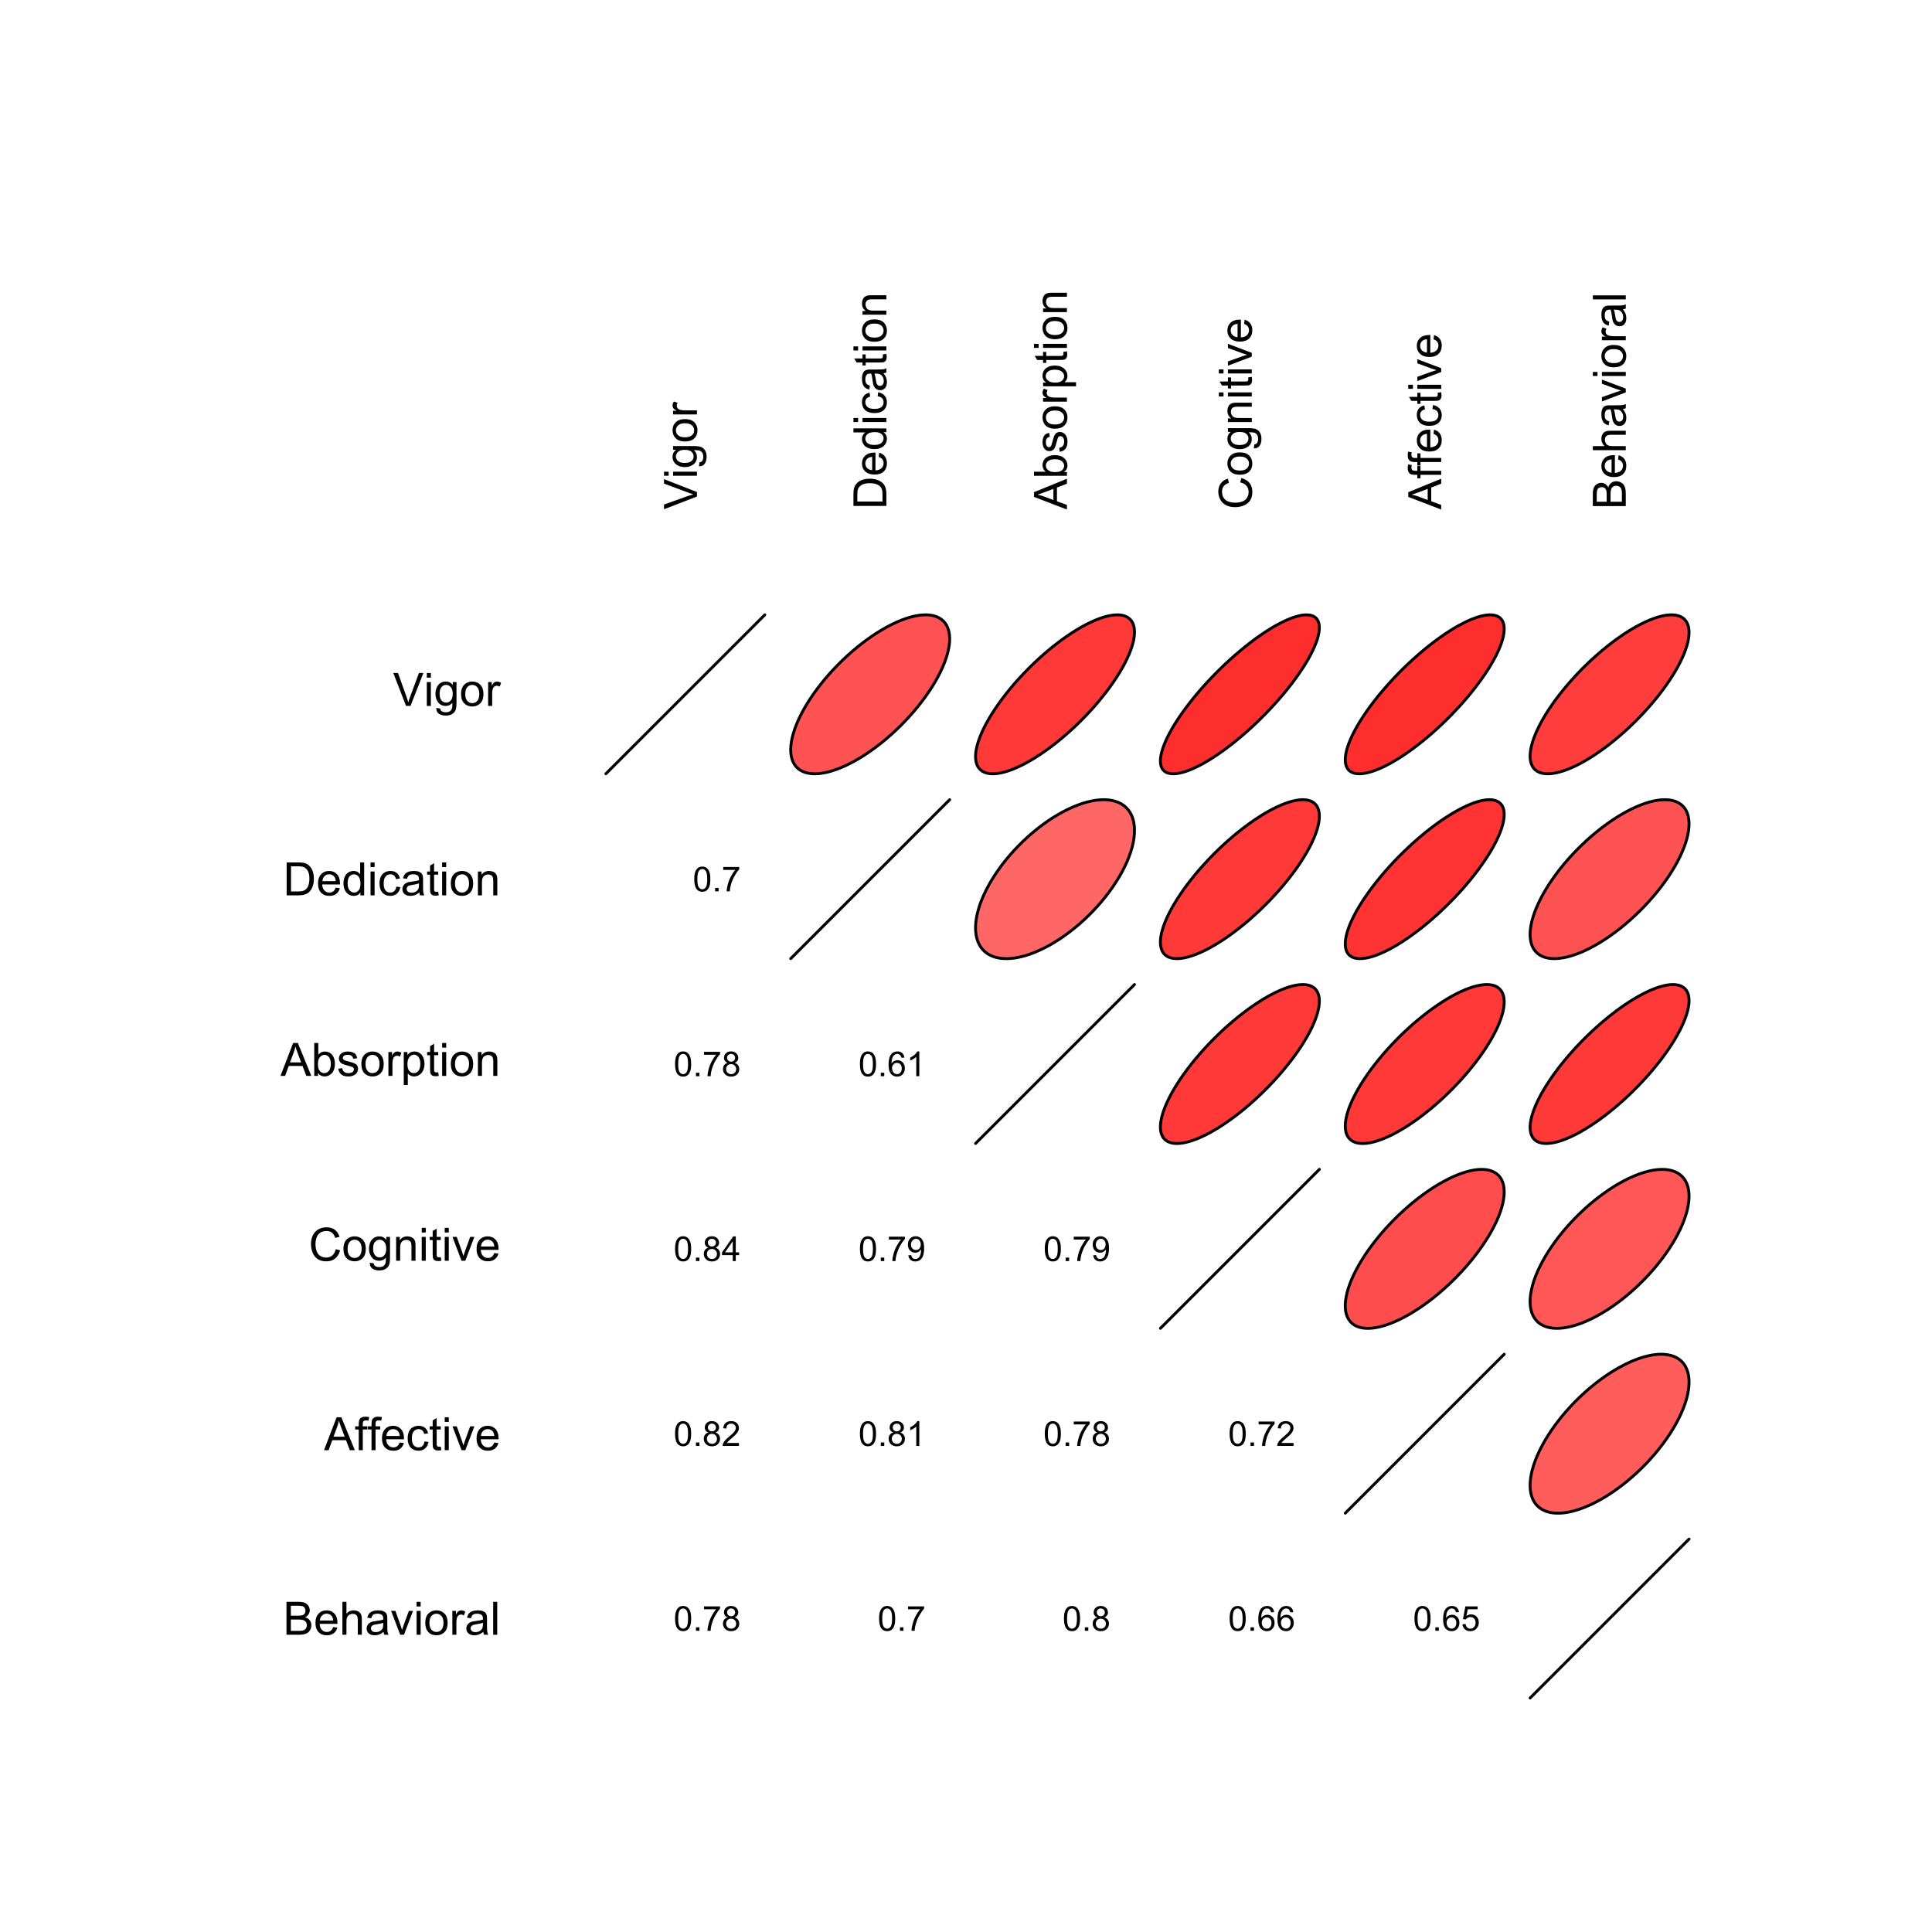 <?xml version="1.0" encoding="UTF-8"?>
<svg xmlns="http://www.w3.org/2000/svg" xmlns:xlink="http://www.w3.org/1999/xlink" width="504pt" height="504pt" viewBox="0 0 504 504" version="1.1">
<defs>
<g>
<symbol overflow="visible" id="glyph0-0">
<path style="stroke:none;" d="M 1.5 0 L 1.5 -7.5 L 7.5 -7.5 L 7.5 0 Z M 1.688 -0.188 L 7.312 -0.188 L 7.312 -7.312 L 1.688 -7.312 Z M 1.688 -0.188 "/>
</symbol>
<symbol overflow="visible" id="glyph0-1">
<path style="stroke:none;" d="M 3.383 0 L 0.055 -8.59 L 1.281 -8.59 L 3.516 -2.352 C 3.695 -1.848 3.844 -1.379 3.969 -0.945 C 4.094 -1.41 4.25 -1.879 4.43 -2.352 L 6.75 -8.59 L 7.91 -8.59 L 4.547 0 Z M 3.383 0 "/>
</symbol>
<symbol overflow="visible" id="glyph0-2">
<path style="stroke:none;" d="M 0.797 -7.375 L 0.797 -8.59 L 1.852 -8.59 L 1.852 -7.375 Z M 0.797 0 L 0.797 -6.223 L 1.852 -6.223 L 1.852 0 Z M 0.797 0 "/>
</symbol>
<symbol overflow="visible" id="glyph0-3">
<path style="stroke:none;" d="M 0.598 0.516 L 1.625 0.668 C 1.664 0.98 1.785 1.211 1.98 1.359 C 2.242 1.555 2.598 1.652 3.055 1.652 C 3.539 1.652 3.918 1.555 4.184 1.359 C 4.449 1.164 4.629 0.891 4.723 0.539 C 4.777 0.324 4.801 -0.125 4.797 -0.812 C 4.336 -0.27 3.762 0 3.078 0 C 2.219 0 1.559 -0.309 1.09 -0.926 C 0.621 -1.543 0.387 -2.281 0.387 -3.148 C 0.387 -3.738 0.492 -4.285 0.707 -4.789 C 0.922 -5.289 1.234 -5.68 1.645 -5.953 C 2.051 -6.227 2.531 -6.363 3.082 -6.363 C 3.816 -6.363 4.422 -6.066 4.898 -5.473 L 4.898 -6.223 L 5.871 -6.223 L 5.871 -0.844 C 5.871 0.125 5.77 0.809 5.574 1.215 C 5.375 1.613 5.062 1.934 4.637 2.172 C 4.207 2.402 3.684 2.52 3.059 2.523 C 2.316 2.52 1.715 2.352 1.258 2.023 C 0.801 1.688 0.582 1.188 0.598 0.516 Z M 1.469 -3.223 C 1.465 -2.406 1.629 -1.809 1.957 -1.438 C 2.281 -1.059 2.688 -0.871 3.176 -0.875 C 3.66 -0.871 4.066 -1.059 4.395 -1.434 C 4.723 -1.805 4.887 -2.391 4.887 -3.188 C 4.887 -3.945 4.715 -4.52 4.379 -4.91 C 4.039 -5.297 3.633 -5.488 3.156 -5.492 C 2.684 -5.488 2.285 -5.297 1.961 -4.918 C 1.629 -4.535 1.465 -3.973 1.469 -3.223 Z M 1.469 -3.223 "/>
</symbol>
<symbol overflow="visible" id="glyph0-4">
<path style="stroke:none;" d="M 0.398 -3.109 C 0.398 -4.262 0.719 -5.117 1.359 -5.672 C 1.895 -6.133 2.547 -6.363 3.316 -6.363 C 4.172 -6.363 4.871 -6.082 5.414 -5.52 C 5.953 -4.957 6.223 -4.184 6.227 -3.199 C 6.223 -2.398 6.102 -1.766 5.867 -1.309 C 5.625 -0.848 5.277 -0.492 4.82 -0.238 C 4.359 0.016 3.859 0.141 3.316 0.141 C 2.441 0.141 1.734 -0.137 1.203 -0.695 C 0.664 -1.254 0.398 -2.059 0.398 -3.109 Z M 1.484 -3.109 C 1.48 -2.309 1.656 -1.711 2.004 -1.32 C 2.348 -0.922 2.785 -0.727 3.316 -0.727 C 3.84 -0.727 4.273 -0.926 4.621 -1.324 C 4.969 -1.723 5.145 -2.328 5.145 -3.148 C 5.145 -3.914 4.969 -4.496 4.617 -4.895 C 4.266 -5.289 3.832 -5.488 3.316 -5.492 C 2.785 -5.488 2.348 -5.293 2.004 -4.898 C 1.656 -4.5 1.48 -3.902 1.484 -3.109 Z M 1.484 -3.109 "/>
</symbol>
<symbol overflow="visible" id="glyph0-5">
<path style="stroke:none;" d="M 0.781 0 L 0.781 -6.223 L 1.727 -6.223 L 1.727 -5.281 C 1.969 -5.719 2.191 -6.012 2.398 -6.152 C 2.602 -6.293 2.828 -6.363 3.078 -6.363 C 3.43 -6.363 3.793 -6.25 4.16 -6.023 L 3.797 -5.047 C 3.539 -5.195 3.281 -5.273 3.023 -5.273 C 2.793 -5.273 2.586 -5.203 2.402 -5.066 C 2.215 -4.926 2.082 -4.734 2.008 -4.488 C 1.891 -4.113 1.832 -3.703 1.836 -3.258 L 1.836 0 Z M 0.781 0 "/>
</symbol>
<symbol overflow="visible" id="glyph0-6">
<path style="stroke:none;" d="M 0.926 0 L 0.926 -8.59 L 3.883 -8.59 C 4.551 -8.59 5.062 -8.547 5.414 -8.469 C 5.906 -8.352 6.324 -8.148 6.672 -7.852 C 7.121 -7.469 7.461 -6.977 7.688 -6.383 C 7.914 -5.785 8.027 -5.105 8.027 -4.344 C 8.027 -3.688 7.949 -3.109 7.797 -2.605 C 7.645 -2.102 7.449 -1.684 7.211 -1.355 C 6.973 -1.02 6.711 -0.762 6.43 -0.574 C 6.145 -0.387 5.805 -0.242 5.406 -0.145 C 5.004 -0.047 4.543 0 4.023 0 Z M 2.062 -1.016 L 3.898 -1.016 C 4.461 -1.012 4.906 -1.066 5.227 -1.172 C 5.547 -1.273 5.805 -1.422 6 -1.617 C 6.27 -1.887 6.477 -2.246 6.629 -2.703 C 6.777 -3.156 6.855 -3.711 6.855 -4.359 C 6.855 -5.258 6.707 -5.945 6.41 -6.43 C 6.113 -6.91 5.754 -7.234 5.336 -7.398 C 5.031 -7.516 4.543 -7.574 3.867 -7.578 L 2.062 -7.578 Z M 2.062 -1.016 "/>
</symbol>
<symbol overflow="visible" id="glyph0-7">
<path style="stroke:none;" d="M 5.051 -2.004 L 6.141 -1.867 C 5.969 -1.23 5.648 -0.738 5.184 -0.387 C 4.719 -0.035 4.125 0.141 3.406 0.141 C 2.492 0.141 1.77 -0.137 1.238 -0.699 C 0.699 -1.254 0.434 -2.043 0.438 -3.059 C 0.434 -4.105 0.703 -4.918 1.246 -5.496 C 1.781 -6.074 2.48 -6.363 3.344 -6.363 C 4.176 -6.363 4.855 -6.078 5.383 -5.512 C 5.91 -4.945 6.176 -4.148 6.176 -3.125 C 6.176 -3.059 6.172 -2.965 6.172 -2.844 L 1.531 -2.844 C 1.562 -2.156 1.758 -1.633 2.109 -1.27 C 2.457 -0.906 2.891 -0.727 3.41 -0.727 C 3.797 -0.727 4.125 -0.828 4.402 -1.031 C 4.672 -1.234 4.891 -1.559 5.051 -2.004 Z M 1.586 -3.711 L 5.062 -3.711 C 5.016 -4.227 4.883 -4.621 4.664 -4.887 C 4.328 -5.293 3.891 -5.496 3.359 -5.496 C 2.871 -5.496 2.465 -5.332 2.137 -5.008 C 1.805 -4.684 1.621 -4.25 1.586 -3.711 Z M 1.586 -3.711 "/>
</symbol>
<symbol overflow="visible" id="glyph0-8">
<path style="stroke:none;" d="M 4.828 0 L 4.828 -0.785 C 4.43 -0.168 3.848 0.141 3.086 0.141 C 2.59 0.141 2.133 0.004 1.719 -0.27 C 1.297 -0.543 0.977 -0.922 0.75 -1.414 C 0.523 -1.898 0.41 -2.465 0.41 -3.105 C 0.41 -3.727 0.512 -4.289 0.719 -4.797 C 0.926 -5.301 1.238 -5.688 1.652 -5.957 C 2.066 -6.227 2.527 -6.363 3.039 -6.363 C 3.41 -6.363 3.746 -6.281 4.043 -6.125 C 4.336 -5.965 4.574 -5.762 4.758 -5.508 L 4.758 -8.59 L 5.805 -8.59 L 5.805 0 Z M 1.492 -3.105 C 1.488 -2.309 1.656 -1.711 1.996 -1.316 C 2.328 -0.922 2.727 -0.727 3.188 -0.727 C 3.648 -0.727 4.039 -0.914 4.359 -1.293 C 4.68 -1.668 4.84 -2.242 4.844 -3.016 C 4.84 -3.867 4.676 -4.492 4.352 -4.895 C 4.02 -5.289 3.617 -5.488 3.141 -5.492 C 2.672 -5.488 2.277 -5.297 1.965 -4.918 C 1.645 -4.531 1.488 -3.93 1.492 -3.105 Z M 1.492 -3.105 "/>
</symbol>
<symbol overflow="visible" id="glyph0-9">
<path style="stroke:none;" d="M 4.852 -2.281 L 5.891 -2.145 C 5.773 -1.426 5.484 -0.863 5.02 -0.465 C 4.551 -0.059 3.977 0.141 3.297 0.141 C 2.445 0.141 1.762 -0.137 1.246 -0.695 C 0.727 -1.25 0.469 -2.047 0.469 -3.086 C 0.469 -3.754 0.578 -4.344 0.801 -4.852 C 1.023 -5.355 1.363 -5.73 1.816 -5.984 C 2.27 -6.234 2.766 -6.363 3.305 -6.363 C 3.98 -6.363 4.531 -6.191 4.965 -5.848 C 5.391 -5.504 5.668 -5.02 5.789 -4.395 L 4.766 -4.234 C 4.664 -4.652 4.492 -4.969 4.246 -5.18 C 3.996 -5.391 3.695 -5.496 3.344 -5.496 C 2.809 -5.496 2.379 -5.305 2.051 -4.922 C 1.719 -4.539 1.551 -3.938 1.555 -3.117 C 1.551 -2.281 1.711 -1.672 2.035 -1.293 C 2.352 -0.914 2.77 -0.727 3.289 -0.727 C 3.695 -0.727 4.043 -0.852 4.324 -1.105 C 4.602 -1.359 4.777 -1.75 4.852 -2.281 Z M 4.852 -2.281 "/>
</symbol>
<symbol overflow="visible" id="glyph0-10">
<path style="stroke:none;" d="M 4.852 -0.766 C 4.461 -0.434 4.082 -0.199 3.723 -0.062 C 3.355 0.074 2.969 0.141 2.562 0.141 C 1.875 0.141 1.352 -0.023 0.984 -0.359 C 0.617 -0.688 0.434 -1.117 0.434 -1.641 C 0.434 -1.945 0.5 -2.223 0.641 -2.473 C 0.777 -2.723 0.961 -2.926 1.188 -3.082 C 1.41 -3.234 1.664 -3.348 1.945 -3.43 C 2.152 -3.477 2.465 -3.531 2.883 -3.586 C 3.734 -3.688 4.359 -3.809 4.766 -3.949 C 4.766 -4.09 4.77 -4.18 4.77 -4.227 C 4.77 -4.648 4.668 -4.953 4.469 -5.133 C 4.199 -5.371 3.801 -5.488 3.27 -5.492 C 2.77 -5.488 2.402 -5.402 2.168 -5.23 C 1.934 -5.055 1.758 -4.746 1.648 -4.305 L 0.617 -4.445 C 0.707 -4.887 0.863 -5.242 1.078 -5.516 C 1.289 -5.781 1.598 -5.992 2.008 -6.141 C 2.41 -6.289 2.883 -6.363 3.422 -6.363 C 3.953 -6.363 4.383 -6.301 4.715 -6.176 C 5.047 -6.051 5.293 -5.891 5.449 -5.703 C 5.605 -5.512 5.715 -5.273 5.777 -4.984 C 5.809 -4.805 5.824 -4.48 5.828 -4.016 L 5.828 -2.609 C 5.824 -1.625 5.848 -1.004 5.895 -0.746 C 5.941 -0.484 6.031 -0.238 6.164 0 L 5.062 0 C 4.953 -0.219 4.883 -0.473 4.852 -0.766 Z M 4.766 -3.125 C 4.375 -2.965 3.801 -2.832 3.039 -2.727 C 2.605 -2.66 2.301 -2.59 2.121 -2.516 C 1.941 -2.434 1.801 -2.32 1.703 -2.172 C 1.605 -2.02 1.559 -1.852 1.559 -1.672 C 1.559 -1.387 1.664 -1.152 1.875 -0.969 C 2.086 -0.777 2.398 -0.684 2.812 -0.688 C 3.219 -0.684 3.578 -0.773 3.895 -0.953 C 4.211 -1.129 4.445 -1.371 4.594 -1.68 C 4.707 -1.918 4.762 -2.27 4.766 -2.734 Z M 4.766 -3.125 "/>
</symbol>
<symbol overflow="visible" id="glyph0-11">
<path style="stroke:none;" d="M 3.094 -0.945 L 3.246 -0.012 C 2.949 0.051 2.684 0.082 2.449 0.082 C 2.066 0.082 1.77 0.023 1.559 -0.098 C 1.348 -0.219 1.199 -0.379 1.113 -0.578 C 1.027 -0.773 0.984 -1.188 0.984 -1.82 L 0.984 -5.402 L 0.211 -5.402 L 0.211 -6.223 L 0.984 -6.223 L 0.984 -7.766 L 2.031 -8.398 L 2.031 -6.223 L 3.094 -6.223 L 3.094 -5.402 L 2.031 -5.402 L 2.031 -1.766 C 2.027 -1.461 2.047 -1.27 2.086 -1.184 C 2.125 -1.098 2.184 -1.027 2.27 -0.977 C 2.352 -0.926 2.473 -0.902 2.633 -0.902 C 2.742 -0.902 2.898 -0.914 3.094 -0.945 Z M 3.094 -0.945 "/>
</symbol>
<symbol overflow="visible" id="glyph0-12">
<path style="stroke:none;" d="M 0.789 0 L 0.789 -6.223 L 1.742 -6.223 L 1.742 -5.336 C 2.195 -6.02 2.855 -6.363 3.719 -6.363 C 4.09 -6.363 4.434 -6.293 4.754 -6.16 C 5.066 -6.023 5.305 -5.848 5.461 -5.633 C 5.617 -5.41 5.727 -5.152 5.789 -4.852 C 5.828 -4.656 5.848 -4.312 5.848 -3.828 L 5.848 0 L 4.793 0 L 4.793 -3.785 C 4.793 -4.215 4.75 -4.535 4.668 -4.75 C 4.586 -4.961 4.441 -5.129 4.234 -5.258 C 4.023 -5.383 3.777 -5.449 3.5 -5.449 C 3.047 -5.449 2.66 -5.305 2.332 -5.02 C 2.004 -4.734 1.84 -4.195 1.844 -3.398 L 1.844 0 Z M 0.789 0 "/>
</symbol>
<symbol overflow="visible" id="glyph0-13">
<path style="stroke:none;" d="M -0.016 0 L 3.281 -8.59 L 4.508 -8.59 L 8.023 0 L 6.727 0 L 5.727 -2.602 L 2.133 -2.602 L 1.188 0 Z M 2.461 -3.527 L 5.375 -3.527 L 4.477 -5.906 C 4.203 -6.629 4 -7.223 3.867 -7.688 C 3.758 -7.133 3.602 -6.586 3.406 -6.047 Z M 2.461 -3.527 "/>
</symbol>
<symbol overflow="visible" id="glyph0-14">
<path style="stroke:none;" d="M 1.766 0 L 0.785 0 L 0.785 -8.59 L 1.84 -8.59 L 1.84 -5.523 C 2.285 -6.082 2.852 -6.363 3.547 -6.363 C 3.922 -6.363 4.285 -6.285 4.629 -6.129 C 4.973 -5.973 5.254 -5.754 5.473 -5.48 C 5.691 -5.199 5.863 -4.863 5.992 -4.469 C 6.113 -4.074 6.176 -3.652 6.18 -3.203 C 6.176 -2.137 5.914 -1.312 5.391 -0.73 C 4.863 -0.148 4.23 0.141 3.492 0.141 C 2.758 0.141 2.18 -0.164 1.766 -0.781 Z M 1.75 -3.156 C 1.746 -2.41 1.848 -1.871 2.055 -1.539 C 2.387 -0.996 2.836 -0.727 3.406 -0.727 C 3.859 -0.727 4.258 -0.926 4.598 -1.328 C 4.93 -1.727 5.098 -2.324 5.102 -3.117 C 5.098 -3.93 4.938 -4.527 4.617 -4.914 C 4.297 -5.301 3.906 -5.496 3.453 -5.496 C 2.984 -5.496 2.586 -5.293 2.254 -4.895 C 1.914 -4.492 1.746 -3.914 1.75 -3.156 Z M 1.75 -3.156 "/>
</symbol>
<symbol overflow="visible" id="glyph0-15">
<path style="stroke:none;" d="M 0.367 -1.859 L 1.414 -2.023 C 1.469 -1.602 1.633 -1.281 1.902 -1.059 C 2.168 -0.836 2.543 -0.727 3.023 -0.727 C 3.508 -0.727 3.867 -0.824 4.102 -1.023 C 4.336 -1.219 4.453 -1.449 4.453 -1.719 C 4.453 -1.953 4.348 -2.141 4.141 -2.281 C 3.996 -2.371 3.637 -2.492 3.062 -2.637 C 2.289 -2.832 1.754 -3 1.457 -3.145 C 1.156 -3.285 0.93 -3.48 0.777 -3.734 C 0.621 -3.984 0.543 -4.266 0.547 -4.57 C 0.543 -4.844 0.605 -5.098 0.734 -5.34 C 0.859 -5.574 1.035 -5.773 1.254 -5.93 C 1.418 -6.047 1.641 -6.148 1.926 -6.234 C 2.207 -6.32 2.512 -6.363 2.836 -6.363 C 3.324 -6.363 3.75 -6.293 4.121 -6.152 C 4.488 -6.012 4.762 -5.82 4.938 -5.578 C 5.113 -5.336 5.234 -5.016 5.305 -4.617 L 4.273 -4.477 C 4.223 -4.797 4.086 -5.047 3.863 -5.227 C 3.637 -5.406 3.32 -5.496 2.914 -5.496 C 2.426 -5.496 2.082 -5.414 1.875 -5.254 C 1.664 -5.094 1.559 -4.906 1.562 -4.695 C 1.559 -4.555 1.602 -4.434 1.695 -4.324 C 1.773 -4.211 1.91 -4.117 2.098 -4.043 C 2.203 -4.004 2.512 -3.914 3.031 -3.773 C 3.773 -3.574 4.293 -3.41 4.59 -3.285 C 4.879 -3.156 5.113 -2.973 5.285 -2.73 C 5.453 -2.488 5.535 -2.188 5.539 -1.828 C 5.535 -1.477 5.434 -1.145 5.23 -0.832 C 5.023 -0.52 4.727 -0.277 4.34 -0.113 C 3.953 0.059 3.516 0.141 3.031 0.141 C 2.219 0.141 1.602 -0.027 1.18 -0.363 C 0.754 -0.699 0.484 -1.195 0.367 -1.859 Z M 0.367 -1.859 "/>
</symbol>
<symbol overflow="visible" id="glyph0-16">
<path style="stroke:none;" d="M 0.789 2.383 L 0.789 -6.223 L 1.75 -6.223 L 1.75 -5.414 C 1.977 -5.73 2.234 -5.965 2.52 -6.125 C 2.801 -6.281 3.145 -6.363 3.555 -6.363 C 4.082 -6.363 4.551 -6.227 4.961 -5.953 C 5.363 -5.68 5.672 -5.293 5.883 -4.793 C 6.09 -4.293 6.191 -3.746 6.195 -3.156 C 6.191 -2.52 6.078 -1.945 5.852 -1.438 C 5.621 -0.922 5.289 -0.531 4.855 -0.266 C 4.418 0.008 3.961 0.141 3.48 0.141 C 3.129 0.141 2.812 0.066 2.535 -0.082 C 2.254 -0.23 2.023 -0.418 1.844 -0.645 L 1.844 2.383 Z M 1.746 -3.078 C 1.746 -2.273 1.906 -1.684 2.23 -1.301 C 2.555 -0.918 2.949 -0.727 3.41 -0.727 C 3.879 -0.727 4.277 -0.922 4.613 -1.32 C 4.945 -1.711 5.113 -2.328 5.117 -3.164 C 5.113 -3.953 4.949 -4.547 4.625 -4.945 C 4.297 -5.34 3.91 -5.535 3.457 -5.539 C 3.004 -5.535 2.605 -5.324 2.262 -4.906 C 1.918 -4.484 1.746 -3.875 1.746 -3.078 Z M 1.746 -3.078 "/>
</symbol>
<symbol overflow="visible" id="glyph0-17">
<path style="stroke:none;" d="M 7.055 -3.012 L 8.191 -2.727 C 7.953 -1.789 7.523 -1.078 6.906 -0.586 C 6.285 -0.098 5.527 0.145 4.633 0.148 C 3.707 0.145 2.953 -0.039 2.375 -0.418 C 1.793 -0.793 1.352 -1.34 1.051 -2.055 C 0.746 -2.77 0.598 -3.539 0.598 -4.359 C 0.598 -5.254 0.766 -6.031 1.109 -6.699 C 1.449 -7.363 1.938 -7.871 2.57 -8.215 C 3.199 -8.559 3.895 -8.73 4.652 -8.734 C 5.512 -8.73 6.234 -8.512 6.82 -8.078 C 7.406 -7.637 7.812 -7.023 8.047 -6.234 L 6.926 -5.969 C 6.723 -6.59 6.434 -7.047 6.059 -7.336 C 5.68 -7.621 5.203 -7.762 4.629 -7.766 C 3.969 -7.762 3.414 -7.605 2.973 -7.289 C 2.527 -6.969 2.219 -6.543 2.039 -6.012 C 1.859 -5.48 1.77 -4.93 1.77 -4.367 C 1.77 -3.633 1.875 -2.996 2.086 -2.449 C 2.297 -1.902 2.629 -1.496 3.082 -1.23 C 3.531 -0.961 4.016 -0.824 4.539 -0.828 C 5.176 -0.824 5.715 -1.008 6.156 -1.379 C 6.598 -1.742 6.898 -2.289 7.055 -3.012 Z M 7.055 -3.012 "/>
</symbol>
<symbol overflow="visible" id="glyph0-18">
<path style="stroke:none;" d="M 2.52 0 L 0.152 -6.223 L 1.266 -6.223 L 2.602 -2.496 C 2.746 -2.09 2.879 -1.672 3 -1.242 C 3.094 -1.57 3.223 -1.965 3.391 -2.426 L 4.773 -6.223 L 5.859 -6.223 L 3.504 0 Z M 2.52 0 "/>
</symbol>
<symbol overflow="visible" id="glyph0-19">
<path style="stroke:none;" d="M 1.043 0 L 1.043 -5.402 L 0.109 -5.402 L 0.109 -6.223 L 1.043 -6.223 L 1.043 -6.883 C 1.043 -7.301 1.078 -7.613 1.156 -7.816 C 1.25 -8.09 1.43 -8.309 1.688 -8.48 C 1.945 -8.645 2.305 -8.73 2.766 -8.734 C 3.062 -8.73 3.391 -8.695 3.75 -8.633 L 3.594 -7.711 C 3.371 -7.75 3.164 -7.77 2.969 -7.77 C 2.648 -7.77 2.422 -7.699 2.293 -7.562 C 2.156 -7.426 2.09 -7.172 2.094 -6.797 L 2.094 -6.223 L 3.305 -6.223 L 3.305 -5.402 L 2.094 -5.402 L 2.094 0 Z M 1.043 0 "/>
</symbol>
<symbol overflow="visible" id="glyph0-20">
<path style="stroke:none;" d="M 0.879 0 L 0.879 -8.59 L 4.102 -8.59 C 4.758 -8.59 5.281 -8.5 5.68 -8.328 C 6.07 -8.152 6.383 -7.887 6.609 -7.527 C 6.836 -7.164 6.949 -6.785 6.949 -6.391 C 6.949 -6.023 6.848 -5.68 6.648 -5.355 C 6.449 -5.027 6.148 -4.766 5.75 -4.57 C 6.266 -4.418 6.664 -4.156 6.945 -3.793 C 7.223 -3.422 7.363 -2.988 7.367 -2.492 C 7.363 -2.086 7.277 -1.711 7.109 -1.367 C 6.938 -1.02 6.73 -0.754 6.48 -0.57 C 6.23 -0.379 5.914 -0.238 5.539 -0.145 C 5.16 -0.047 4.699 0 4.156 0 Z M 2.016 -4.98 L 3.875 -4.98 C 4.375 -4.98 4.738 -5.012 4.957 -5.078 C 5.246 -5.164 5.461 -5.309 5.609 -5.508 C 5.75 -5.703 5.824 -5.953 5.828 -6.258 C 5.824 -6.543 5.758 -6.793 5.625 -7.012 C 5.488 -7.227 5.293 -7.375 5.039 -7.457 C 4.781 -7.535 4.344 -7.574 3.734 -7.578 L 2.016 -7.578 Z M 2.016 -1.016 L 4.156 -1.016 C 4.516 -1.012 4.773 -1.027 4.93 -1.055 C 5.188 -1.102 5.406 -1.18 5.582 -1.289 C 5.758 -1.398 5.902 -1.555 6.016 -1.766 C 6.129 -1.969 6.188 -2.211 6.188 -2.492 C 6.188 -2.805 6.105 -3.082 5.941 -3.324 C 5.777 -3.559 5.547 -3.727 5.258 -3.824 C 4.961 -3.918 4.543 -3.965 4 -3.969 L 2.016 -3.969 Z M 2.016 -1.016 "/>
</symbol>
<symbol overflow="visible" id="glyph0-21">
<path style="stroke:none;" d="M 0.789 0 L 0.789 -8.59 L 1.844 -8.59 L 1.844 -5.508 C 2.336 -6.078 2.957 -6.363 3.711 -6.363 C 4.164 -6.363 4.566 -6.27 4.91 -6.09 C 5.25 -5.906 5.492 -5.656 5.641 -5.34 C 5.785 -5.016 5.859 -4.551 5.859 -3.945 L 5.859 0 L 4.805 0 L 4.805 -3.945 C 4.805 -4.469 4.688 -4.852 4.461 -5.094 C 4.227 -5.328 3.906 -5.449 3.492 -5.453 C 3.18 -5.449 2.883 -5.367 2.609 -5.211 C 2.328 -5.047 2.133 -4.828 2.02 -4.551 C 1.898 -4.273 1.84 -3.891 1.844 -3.406 L 1.844 0 Z M 0.789 0 "/>
</symbol>
<symbol overflow="visible" id="glyph0-22">
<path style="stroke:none;" d="M 0.766 0 L 0.766 -8.59 L 1.82 -8.59 L 1.82 0 Z M 0.766 0 "/>
</symbol>
<symbol overflow="visible" id="glyph1-0">
<path style="stroke:none;" d="M 0 -1.5 L -7.5 -1.5 L -7.5 -7.5 L 0 -7.5 Z M -0.188 -1.688 L -0.188 -7.312 L -7.312 -7.312 L -7.312 -1.688 Z M -0.188 -1.688 "/>
</symbol>
<symbol overflow="visible" id="glyph1-1">
<path style="stroke:none;" d="M 0 -3.383 L -8.59 -0.055 L -8.59 -1.285 L -2.352 -3.516 C -1.844 -3.695 -1.375 -3.844 -0.941 -3.969 C -1.406 -4.094 -1.875 -4.25 -2.348 -4.43 L -8.59 -6.75 L -8.59 -7.91 L 0 -4.547 Z M 0 -3.383 "/>
</symbol>
<symbol overflow="visible" id="glyph1-2">
<path style="stroke:none;" d="M -7.375 -0.797 L -8.59 -0.797 L -8.59 -1.852 L -7.375 -1.852 Z M 0 -0.797 L -6.223 -0.797 L -6.223 -1.852 L 0 -1.852 Z M 0 -0.797 "/>
</symbol>
<symbol overflow="visible" id="glyph1-3">
<path style="stroke:none;" d="M 0.516 -0.598 L 0.668 -1.625 C 0.98 -1.664 1.211 -1.785 1.359 -1.98 C 1.555 -2.242 1.652 -2.598 1.652 -3.055 C 1.652 -3.539 1.555 -3.918 1.359 -4.184 C 1.164 -4.449 0.891 -4.629 0.539 -4.723 C 0.324 -4.777 -0.125 -4.801 -0.812 -4.797 C -0.27 -4.336 0 -3.762 0 -3.078 C 0 -2.219 -0.309 -1.559 -0.926 -1.09 C -1.543 -0.621 -2.281 -0.387 -3.148 -0.387 C -3.738 -0.387 -4.285 -0.492 -4.789 -0.707 C -5.289 -0.922 -5.68 -1.234 -5.953 -1.645 C -6.227 -2.051 -6.363 -2.531 -6.363 -3.082 C -6.363 -3.816 -6.066 -4.422 -5.473 -4.898 L -6.223 -4.898 L -6.223 -5.871 L -0.844 -5.871 C 0.125 -5.871 0.809 -5.77 1.215 -5.574 C 1.617 -5.375 1.938 -5.062 2.176 -4.637 C 2.406 -4.207 2.523 -3.684 2.523 -3.059 C 2.52 -2.316 2.352 -1.715 2.023 -1.258 C 1.688 -0.801 1.188 -0.582 0.516 -0.598 Z M -3.223 -1.473 C -2.406 -1.469 -1.809 -1.633 -1.434 -1.957 C -1.055 -2.281 -0.867 -2.688 -0.871 -3.176 C -0.867 -3.66 -1.055 -4.066 -1.43 -4.395 C -1.805 -4.723 -2.391 -4.887 -3.188 -4.887 C -3.945 -4.887 -4.52 -4.715 -4.91 -4.379 C -5.297 -4.039 -5.488 -3.633 -5.492 -3.16 C -5.488 -2.688 -5.297 -2.289 -4.918 -1.965 C -4.535 -1.633 -3.973 -1.469 -3.223 -1.473 Z M -3.223 -1.473 "/>
</symbol>
<symbol overflow="visible" id="glyph1-4">
<path style="stroke:none;" d="M -3.109 -0.398 C -4.262 -0.398 -5.117 -0.719 -5.672 -1.359 C -6.133 -1.895 -6.363 -2.547 -6.363 -3.316 C -6.363 -4.172 -6.082 -4.871 -5.52 -5.414 C -4.957 -5.953 -4.184 -6.223 -3.199 -6.227 C -2.395 -6.223 -1.762 -6.102 -1.309 -5.867 C -0.848 -5.625 -0.492 -5.277 -0.238 -4.82 C 0.016 -4.359 0.141 -3.859 0.141 -3.316 C 0.141 -2.441 -0.137 -1.734 -0.695 -1.203 C -1.254 -0.664 -2.059 -0.398 -3.109 -0.398 Z M -3.109 -1.484 C -2.309 -1.48 -1.711 -1.656 -1.32 -2.004 C -0.922 -2.348 -0.727 -2.785 -0.727 -3.316 C -0.727 -3.84 -0.926 -4.273 -1.324 -4.621 C -1.723 -4.969 -2.328 -5.145 -3.145 -5.145 C -3.914 -5.145 -4.496 -4.969 -4.895 -4.617 C -5.289 -4.266 -5.488 -3.832 -5.492 -3.316 C -5.488 -2.789 -5.293 -2.352 -4.898 -2.004 C -4.5 -1.656 -3.902 -1.48 -3.109 -1.484 Z M -3.109 -1.484 "/>
</symbol>
<symbol overflow="visible" id="glyph1-5">
<path style="stroke:none;" d="M 0 -0.781 L -6.223 -0.781 L -6.223 -1.73 L -5.281 -1.73 C -5.719 -1.969 -6.012 -2.191 -6.152 -2.398 C -6.293 -2.602 -6.363 -2.828 -6.363 -3.078 C -6.363 -3.43 -6.25 -3.793 -6.023 -4.16 L -5.047 -3.797 C -5.195 -3.539 -5.273 -3.281 -5.273 -3.023 C -5.273 -2.793 -5.203 -2.586 -5.066 -2.402 C -4.926 -2.219 -4.734 -2.086 -4.488 -2.012 C -4.113 -1.891 -3.703 -1.832 -3.258 -1.836 L 0 -1.836 Z M 0 -0.781 "/>
</symbol>
<symbol overflow="visible" id="glyph1-6">
<path style="stroke:none;" d="M 0 -0.926 L -8.59 -0.926 L -8.59 -3.887 C -8.59 -4.551 -8.547 -5.062 -8.469 -5.414 C -8.352 -5.906 -8.148 -6.324 -7.852 -6.676 C -7.469 -7.125 -6.977 -7.465 -6.383 -7.691 C -5.781 -7.914 -5.102 -8.027 -4.34 -8.027 C -3.688 -8.027 -3.109 -7.949 -2.605 -7.797 C -2.102 -7.645 -1.684 -7.449 -1.355 -7.211 C -1.02 -6.973 -0.762 -6.711 -0.574 -6.43 C -0.387 -6.145 -0.242 -5.805 -0.145 -5.406 C -0.047 -5.004 0 -4.543 0 -4.023 Z M -1.012 -2.062 L -1.012 -3.898 C -1.008 -4.461 -1.059 -4.906 -1.168 -5.227 C -1.27 -5.547 -1.422 -5.805 -1.617 -6 C -1.883 -6.27 -2.242 -6.477 -2.703 -6.629 C -3.156 -6.777 -3.711 -6.855 -4.359 -6.855 C -5.258 -6.855 -5.945 -6.707 -6.43 -6.41 C -6.91 -6.113 -7.234 -5.754 -7.398 -5.34 C -7.516 -5.031 -7.574 -4.543 -7.578 -3.867 L -7.578 -2.062 Z M -1.012 -2.062 "/>
</symbol>
<symbol overflow="visible" id="glyph1-7">
<path style="stroke:none;" d="M -2.004 -5.051 L -1.867 -6.141 C -1.23 -5.969 -0.738 -5.648 -0.387 -5.184 C -0.035 -4.719 0.141 -4.125 0.141 -3.406 C 0.141 -2.492 -0.137 -1.77 -0.699 -1.238 C -1.254 -0.703 -2.043 -0.438 -3.059 -0.441 C -4.105 -0.438 -4.918 -0.707 -5.496 -1.25 C -6.074 -1.785 -6.363 -2.484 -6.363 -3.348 C -6.363 -4.176 -6.078 -4.855 -5.512 -5.383 C -4.945 -5.91 -4.148 -6.176 -3.121 -6.176 C -3.055 -6.176 -2.961 -6.172 -2.84 -6.172 L -2.844 -1.531 C -2.156 -1.566 -1.633 -1.762 -1.27 -2.109 C -0.906 -2.457 -0.727 -2.891 -0.727 -3.41 C -0.727 -3.797 -0.828 -4.125 -1.031 -4.402 C -1.234 -4.672 -1.559 -4.891 -2.004 -5.051 Z M -3.711 -1.59 L -3.707 -5.062 C -4.227 -5.016 -4.621 -4.883 -4.887 -4.664 C -5.293 -4.328 -5.496 -3.891 -5.496 -3.359 C -5.496 -2.871 -5.332 -2.465 -5.008 -2.137 C -4.684 -1.805 -4.25 -1.621 -3.711 -1.59 Z M -3.711 -1.59 "/>
</symbol>
<symbol overflow="visible" id="glyph1-8">
<path style="stroke:none;" d="M 0 -4.828 L -0.785 -4.828 C -0.168 -4.43 0.141 -3.848 0.141 -3.086 C 0.141 -2.59 0.004 -2.133 -0.27 -1.719 C -0.543 -1.297 -0.922 -0.977 -1.414 -0.75 C -1.898 -0.523 -2.465 -0.41 -3.105 -0.41 C -3.727 -0.41 -4.289 -0.512 -4.797 -0.719 C -5.301 -0.926 -5.688 -1.238 -5.957 -1.652 C -6.227 -2.066 -6.363 -2.527 -6.363 -3.043 C -6.363 -3.414 -6.281 -3.75 -6.125 -4.043 C -5.965 -4.336 -5.762 -4.574 -5.508 -4.758 L -8.59 -4.758 L -8.59 -5.809 L 0 -5.805 Z M -3.105 -1.496 C -2.309 -1.492 -1.711 -1.66 -1.316 -1.996 C -0.922 -2.328 -0.727 -2.727 -0.727 -3.188 C -0.727 -3.648 -0.914 -4.039 -1.289 -4.359 C -1.664 -4.68 -2.238 -4.84 -3.016 -4.844 C -3.867 -4.84 -4.492 -4.676 -4.895 -4.352 C -5.289 -4.023 -5.488 -3.621 -5.492 -3.141 C -5.488 -2.672 -5.297 -2.277 -4.918 -1.965 C -4.531 -1.648 -3.93 -1.492 -3.105 -1.496 Z M -3.105 -1.496 "/>
</symbol>
<symbol overflow="visible" id="glyph1-9">
<path style="stroke:none;" d="M -2.277 -4.852 L -2.145 -5.891 C -1.426 -5.773 -0.863 -5.484 -0.465 -5.02 C -0.059 -4.551 0.141 -3.977 0.141 -3.297 C 0.141 -2.445 -0.137 -1.762 -0.695 -1.246 C -1.25 -0.727 -2.047 -0.469 -3.086 -0.469 C -3.754 -0.469 -4.344 -0.578 -4.852 -0.801 C -5.355 -1.023 -5.73 -1.363 -5.984 -1.82 C -6.234 -2.273 -6.363 -2.77 -6.363 -3.305 C -6.363 -3.98 -6.191 -4.531 -5.848 -4.965 C -5.504 -5.391 -5.02 -5.668 -4.395 -5.789 L -4.234 -4.766 C -4.652 -4.664 -4.969 -4.492 -5.18 -4.246 C -5.391 -3.996 -5.496 -3.695 -5.496 -3.348 C -5.496 -2.812 -5.305 -2.383 -4.922 -2.051 C -4.539 -1.719 -3.938 -1.551 -3.117 -1.555 C -2.281 -1.551 -1.672 -1.711 -1.293 -2.035 C -0.914 -2.352 -0.727 -2.77 -0.727 -3.289 C -0.727 -3.695 -0.852 -4.043 -1.105 -4.324 C -1.359 -4.602 -1.75 -4.777 -2.277 -4.852 Z M -2.277 -4.852 "/>
</symbol>
<symbol overflow="visible" id="glyph1-10">
<path style="stroke:none;" d="M -0.766 -4.852 C -0.434 -4.461 -0.199 -4.082 -0.062 -3.723 C 0.074 -3.355 0.141 -2.969 0.141 -2.562 C 0.141 -1.875 -0.023 -1.352 -0.359 -0.984 C -0.688 -0.617 -1.117 -0.434 -1.641 -0.434 C -1.945 -0.434 -2.223 -0.5 -2.473 -0.641 C -2.723 -0.777 -2.926 -0.961 -3.082 -1.188 C -3.234 -1.41 -3.348 -1.664 -3.43 -1.945 C -3.477 -2.152 -3.531 -2.465 -3.586 -2.883 C -3.688 -3.734 -3.809 -4.359 -3.949 -4.766 C -4.09 -4.766 -4.18 -4.77 -4.227 -4.77 C -4.648 -4.77 -4.953 -4.668 -5.133 -4.469 C -5.371 -4.199 -5.488 -3.801 -5.492 -3.27 C -5.488 -2.773 -5.402 -2.406 -5.23 -2.172 C -5.055 -1.934 -4.746 -1.758 -4.305 -1.648 L -4.445 -0.617 C -4.887 -0.707 -5.242 -0.863 -5.516 -1.078 C -5.781 -1.293 -5.992 -1.602 -6.141 -2.012 C -6.289 -2.414 -6.363 -2.887 -6.363 -3.422 C -6.363 -3.953 -6.301 -4.383 -6.176 -4.715 C -6.051 -5.047 -5.891 -5.293 -5.703 -5.449 C -5.512 -5.605 -5.273 -5.715 -4.984 -5.777 C -4.805 -5.809 -4.48 -5.824 -4.016 -5.828 L -2.605 -5.828 C -1.625 -5.824 -1.004 -5.848 -0.746 -5.895 C -0.48 -5.941 -0.234 -6.031 0 -6.164 L 0 -5.062 C -0.219 -4.953 -0.473 -4.883 -0.766 -4.852 Z M -3.121 -4.766 C -2.961 -4.375 -2.828 -3.801 -2.727 -3.039 C -2.66 -2.605 -2.59 -2.301 -2.516 -2.121 C -2.434 -1.941 -2.32 -1.801 -2.172 -1.703 C -2.02 -1.605 -1.852 -1.559 -1.672 -1.559 C -1.387 -1.559 -1.152 -1.664 -0.965 -1.875 C -0.773 -2.086 -0.68 -2.398 -0.684 -2.812 C -0.68 -3.219 -0.77 -3.578 -0.949 -3.895 C -1.129 -4.211 -1.371 -4.445 -1.68 -4.594 C -1.918 -4.707 -2.27 -4.762 -2.734 -4.766 Z M -3.121 -4.766 "/>
</symbol>
<symbol overflow="visible" id="glyph1-11">
<path style="stroke:none;" d="M -0.941 -3.094 L -0.012 -3.246 C 0.051 -2.949 0.082 -2.684 0.082 -2.449 C 0.082 -2.066 0.023 -1.77 -0.098 -1.559 C -0.219 -1.348 -0.379 -1.199 -0.574 -1.113 C -0.77 -1.027 -1.184 -0.984 -1.82 -0.984 L -5.402 -0.984 L -5.402 -0.211 L -6.223 -0.211 L -6.223 -0.984 L -7.766 -0.984 L -8.398 -2.035 L -6.223 -2.035 L -6.223 -3.094 L -5.402 -3.094 L -5.402 -2.035 L -1.762 -2.031 C -1.461 -2.027 -1.27 -2.047 -1.184 -2.086 C -1.098 -2.125 -1.027 -2.184 -0.977 -2.27 C -0.926 -2.352 -0.902 -2.473 -0.902 -2.633 C -0.902 -2.742 -0.914 -2.898 -0.941 -3.094 Z M -0.941 -3.094 "/>
</symbol>
<symbol overflow="visible" id="glyph1-12">
<path style="stroke:none;" d="M 0 -0.789 L -6.223 -0.793 L -6.223 -1.742 L -5.336 -1.742 C -6.02 -2.195 -6.363 -2.855 -6.363 -3.723 C -6.363 -4.09 -6.293 -4.434 -6.16 -4.754 C -6.023 -5.066 -5.848 -5.305 -5.633 -5.461 C -5.41 -5.617 -5.152 -5.727 -4.852 -5.789 C -4.656 -5.828 -4.312 -5.848 -3.824 -5.848 L 0 -5.848 L 0 -4.793 L -3.785 -4.793 C -4.215 -4.793 -4.535 -4.75 -4.75 -4.668 C -4.961 -4.586 -5.129 -4.441 -5.258 -4.234 C -5.383 -4.023 -5.449 -3.777 -5.449 -3.5 C -5.449 -3.047 -5.305 -2.66 -5.02 -2.336 C -4.734 -2.008 -4.195 -1.844 -3.398 -1.848 L 0 -1.844 Z M 0 -0.789 "/>
</symbol>
<symbol overflow="visible" id="glyph1-13">
<path style="stroke:none;" d="M 0 0.016 L -8.59 -3.281 L -8.59 -4.508 L 0 -8.023 L 0 -6.727 L -2.602 -5.727 L -2.602 -2.133 L 0 -1.188 Z M -3.527 -2.461 L -3.527 -5.375 L -5.906 -4.477 C -6.629 -4.203 -7.223 -4 -7.688 -3.867 C -7.133 -3.758 -6.586 -3.602 -6.047 -3.406 Z M -3.527 -2.461 "/>
</symbol>
<symbol overflow="visible" id="glyph1-14">
<path style="stroke:none;" d="M 0 -1.766 L 0 -0.785 L -8.59 -0.785 L -8.59 -1.84 L -5.523 -1.84 C -6.082 -2.285 -6.363 -2.852 -6.363 -3.547 C -6.363 -3.922 -6.285 -4.285 -6.129 -4.629 C -5.973 -4.973 -5.754 -5.254 -5.48 -5.473 C -5.199 -5.691 -4.863 -5.863 -4.469 -5.992 C -4.074 -6.113 -3.652 -6.176 -3.203 -6.18 C -2.137 -6.176 -1.312 -5.914 -0.73 -5.391 C -0.148 -4.863 0.141 -4.23 0.141 -3.492 C 0.141 -2.758 -0.164 -2.18 -0.777 -1.766 Z M -3.156 -1.754 C -2.41 -1.75 -1.871 -1.852 -1.539 -2.055 C -0.996 -2.387 -0.727 -2.836 -0.727 -3.406 C -0.727 -3.859 -0.926 -4.258 -1.324 -4.598 C -1.723 -4.93 -2.32 -5.098 -3.117 -5.102 C -3.93 -5.098 -4.527 -4.938 -4.914 -4.617 C -5.301 -4.297 -5.496 -3.906 -5.496 -3.453 C -5.496 -2.988 -5.293 -2.59 -4.895 -2.258 C -4.492 -1.918 -3.914 -1.75 -3.156 -1.754 Z M -3.156 -1.754 "/>
</symbol>
<symbol overflow="visible" id="glyph1-15">
<path style="stroke:none;" d="M -1.859 -0.371 L -2.023 -1.414 C -1.602 -1.469 -1.281 -1.633 -1.059 -1.902 C -0.836 -2.168 -0.727 -2.543 -0.727 -3.023 C -0.727 -3.508 -0.824 -3.867 -1.02 -4.102 C -1.215 -4.336 -1.445 -4.453 -1.715 -4.453 C -1.953 -4.453 -2.141 -4.348 -2.277 -4.141 C -2.367 -3.996 -2.488 -3.637 -2.637 -3.062 C -2.832 -2.289 -3 -1.754 -3.145 -1.457 C -3.285 -1.156 -3.48 -0.93 -3.734 -0.777 C -3.984 -0.621 -4.266 -0.543 -4.57 -0.547 C -4.844 -0.543 -5.098 -0.605 -5.34 -0.734 C -5.574 -0.859 -5.773 -1.035 -5.93 -1.254 C -6.047 -1.418 -6.148 -1.641 -6.234 -1.926 C -6.32 -2.207 -6.363 -2.512 -6.363 -2.836 C -6.363 -3.324 -6.293 -3.75 -6.152 -4.121 C -6.012 -4.488 -5.82 -4.762 -5.578 -4.938 C -5.336 -5.113 -5.016 -5.234 -4.617 -5.305 L -4.477 -4.273 C -4.797 -4.223 -5.047 -4.086 -5.227 -3.863 C -5.406 -3.637 -5.496 -3.32 -5.496 -2.914 C -5.496 -2.426 -5.414 -2.082 -5.254 -1.875 C -5.094 -1.668 -4.906 -1.562 -4.695 -1.566 C -4.555 -1.562 -4.434 -1.605 -4.324 -1.695 C -4.211 -1.777 -4.117 -1.914 -4.043 -2.098 C -4.004 -2.203 -3.914 -2.512 -3.773 -3.031 C -3.57 -3.773 -3.406 -4.293 -3.281 -4.59 C -3.156 -4.879 -2.973 -5.113 -2.73 -5.285 C -2.488 -5.453 -2.188 -5.535 -1.828 -5.539 C -1.477 -5.535 -1.145 -5.434 -0.832 -5.23 C -0.52 -5.023 -0.277 -4.727 -0.113 -4.34 C 0.059 -3.953 0.141 -3.516 0.141 -3.031 C 0.141 -2.219 -0.027 -1.602 -0.363 -1.18 C -0.699 -0.754 -1.195 -0.484 -1.859 -0.371 Z M -1.859 -0.371 "/>
</symbol>
<symbol overflow="visible" id="glyph1-16">
<path style="stroke:none;" d="M 2.383 -0.789 L -6.223 -0.793 L -6.223 -1.754 L -5.414 -1.754 C -5.73 -1.977 -5.965 -2.234 -6.125 -2.52 C -6.281 -2.805 -6.363 -3.148 -6.363 -3.559 C -6.363 -4.082 -6.227 -4.551 -5.953 -4.961 C -5.68 -5.363 -5.293 -5.672 -4.793 -5.883 C -4.293 -6.09 -3.746 -6.191 -3.156 -6.195 C -2.52 -6.191 -1.945 -6.078 -1.438 -5.852 C -0.922 -5.621 -0.531 -5.289 -0.266 -4.855 C 0.008 -4.418 0.141 -3.961 0.141 -3.48 C 0.141 -3.129 0.066 -2.812 -0.082 -2.535 C -0.23 -2.254 -0.418 -2.023 -0.645 -1.844 L 2.383 -1.844 Z M -3.078 -1.746 C -2.273 -1.746 -1.684 -1.906 -1.301 -2.23 C -0.918 -2.555 -0.727 -2.949 -0.727 -3.41 C -0.727 -3.879 -0.922 -4.277 -1.32 -4.613 C -1.711 -4.945 -2.328 -5.113 -3.164 -5.117 C -3.953 -5.113 -4.547 -4.949 -4.945 -4.625 C -5.34 -4.297 -5.535 -3.91 -5.539 -3.457 C -5.535 -3.008 -5.324 -2.609 -4.906 -2.266 C -4.484 -1.918 -3.875 -1.746 -3.078 -1.746 Z M -3.078 -1.746 "/>
</symbol>
<symbol overflow="visible" id="glyph1-17">
<path style="stroke:none;" d="M -3.012 -7.055 L -2.723 -8.191 C -1.789 -7.953 -1.078 -7.523 -0.586 -6.906 C -0.098 -6.285 0.145 -5.527 0.148 -4.633 C 0.145 -3.707 -0.039 -2.953 -0.418 -2.375 C -0.793 -1.793 -1.34 -1.352 -2.055 -1.051 C -2.77 -0.746 -3.539 -0.598 -4.359 -0.598 C -5.254 -0.598 -6.031 -0.766 -6.699 -1.109 C -7.363 -1.449 -7.871 -1.938 -8.215 -2.57 C -8.559 -3.199 -8.73 -3.895 -8.734 -4.652 C -8.73 -5.512 -8.512 -6.234 -8.078 -6.82 C -7.637 -7.406 -7.023 -7.812 -6.234 -8.047 L -5.969 -6.926 C -6.59 -6.723 -7.047 -6.434 -7.336 -6.059 C -7.621 -5.68 -7.762 -5.203 -7.766 -4.629 C -7.762 -3.969 -7.605 -3.414 -7.289 -2.973 C -6.969 -2.527 -6.543 -2.219 -6.012 -2.039 C -5.48 -1.859 -4.93 -1.77 -4.367 -1.77 C -3.633 -1.77 -2.996 -1.875 -2.449 -2.086 C -1.902 -2.297 -1.492 -2.629 -1.227 -3.082 C -0.953 -3.531 -0.82 -4.016 -0.824 -4.539 C -0.82 -5.176 -1.004 -5.715 -1.375 -6.156 C -1.738 -6.598 -2.285 -6.898 -3.012 -7.055 Z M -3.012 -7.055 "/>
</symbol>
<symbol overflow="visible" id="glyph1-18">
<path style="stroke:none;" d="M 0 -2.52 L -6.223 -0.152 L -6.223 -1.266 L -2.496 -2.602 C -2.09 -2.746 -1.672 -2.879 -1.242 -3 C -1.57 -3.094 -1.965 -3.223 -2.426 -3.391 L -6.223 -4.773 L -6.223 -5.859 L 0 -3.504 Z M 0 -2.52 "/>
</symbol>
<symbol overflow="visible" id="glyph1-19">
<path style="stroke:none;" d="M 0 -1.043 L -5.402 -1.043 L -5.402 -0.113 L -6.223 -0.113 L -6.223 -1.043 L -6.883 -1.043 C -7.301 -1.043 -7.613 -1.078 -7.816 -1.156 C -8.09 -1.254 -8.309 -1.434 -8.48 -1.691 C -8.645 -1.945 -8.73 -2.305 -8.734 -2.766 C -8.73 -3.062 -8.695 -3.391 -8.633 -3.75 L -7.711 -3.594 C -7.75 -3.371 -7.77 -3.164 -7.77 -2.973 C -7.77 -2.648 -7.699 -2.422 -7.562 -2.293 C -7.426 -2.156 -7.172 -2.09 -6.797 -2.094 L -6.223 -2.094 L -6.223 -3.305 L -5.402 -3.305 L -5.402 -2.094 L 0 -2.094 Z M 0 -1.043 "/>
</symbol>
<symbol overflow="visible" id="glyph1-20">
<path style="stroke:none;" d="M 0 -0.879 L -8.59 -0.879 L -8.59 -4.102 C -8.59 -4.758 -8.5 -5.281 -8.328 -5.68 C -8.152 -6.074 -7.887 -6.387 -7.527 -6.613 C -7.164 -6.836 -6.785 -6.949 -6.391 -6.949 C -6.023 -6.949 -5.68 -6.848 -5.355 -6.648 C -5.027 -6.449 -4.766 -6.148 -4.57 -5.75 C -4.418 -6.266 -4.156 -6.664 -3.789 -6.945 C -3.418 -7.223 -2.984 -7.363 -2.488 -7.367 C -2.086 -7.363 -1.711 -7.277 -1.367 -7.109 C -1.016 -6.938 -0.75 -6.73 -0.566 -6.48 C -0.375 -6.23 -0.234 -5.914 -0.141 -5.539 C -0.047 -5.16 0 -4.699 0 -4.156 Z M -4.98 -2.016 L -4.98 -3.875 C -4.98 -4.375 -5.012 -4.738 -5.078 -4.957 C -5.164 -5.246 -5.309 -5.461 -5.508 -5.609 C -5.703 -5.75 -5.953 -5.824 -6.258 -5.828 C -6.543 -5.824 -6.793 -5.758 -7.012 -5.625 C -7.227 -5.488 -7.375 -5.293 -7.457 -5.039 C -7.535 -4.785 -7.574 -4.348 -7.578 -3.734 L -7.578 -2.016 Z M -1.012 -2.016 L -1.012 -4.156 C -1.008 -4.516 -1.023 -4.773 -1.055 -4.93 C -1.102 -5.188 -1.18 -5.406 -1.289 -5.582 C -1.398 -5.758 -1.555 -5.902 -1.766 -6.016 C -1.969 -6.129 -2.211 -6.188 -2.488 -6.188 C -2.805 -6.188 -3.082 -6.105 -3.324 -5.941 C -3.559 -5.777 -3.727 -5.547 -3.82 -5.258 C -3.914 -4.961 -3.961 -4.543 -3.965 -4 L -3.969 -2.016 Z M -1.012 -2.016 "/>
</symbol>
<symbol overflow="visible" id="glyph1-21">
<path style="stroke:none;" d="M 0 -0.789 L -8.59 -0.793 L -8.59 -1.848 L -5.508 -1.848 C -6.078 -2.336 -6.363 -2.957 -6.363 -3.711 C -6.363 -4.164 -6.27 -4.566 -6.09 -4.91 C -5.906 -5.25 -5.656 -5.492 -5.34 -5.641 C -5.016 -5.785 -4.551 -5.859 -3.941 -5.859 L 0 -5.859 L 0 -4.805 L -3.941 -4.805 C -4.469 -4.805 -4.852 -4.688 -5.094 -4.461 C -5.328 -4.227 -5.449 -3.906 -5.453 -3.492 C -5.449 -3.18 -5.367 -2.883 -5.211 -2.609 C -5.047 -2.332 -4.828 -2.137 -4.551 -2.023 C -4.273 -1.902 -3.891 -1.844 -3.406 -1.848 L 0 -1.844 Z M 0 -0.789 "/>
</symbol>
<symbol overflow="visible" id="glyph1-22">
<path style="stroke:none;" d="M 0 -0.766 L -8.59 -0.77 L -8.59 -1.824 L 0 -1.82 Z M 0 -0.766 "/>
</symbol>
<symbol overflow="visible" id="glyph2-0">
<path style="stroke:none;" d="M 1.125 0 L 1.125 -5.625 L 5.625 -5.625 L 5.625 0 Z M 1.266 -0.141 L 5.484 -0.141 L 5.484 -5.484 L 1.266 -5.484 Z M 1.266 -0.141 "/>
</symbol>
<symbol overflow="visible" id="glyph2-1">
<path style="stroke:none;" d="M 0.375 -3.176 C 0.375 -3.938 0.453 -4.551 0.609 -5.016 C 0.766 -5.477 0.996 -5.832 1.305 -6.09 C 1.613 -6.34 2.004 -6.469 2.473 -6.469 C 2.816 -6.469 3.117 -6.398 3.383 -6.258 C 3.641 -6.117 3.855 -5.914 4.027 -5.656 C 4.195 -5.391 4.332 -5.074 4.43 -4.699 C 4.523 -4.324 4.57 -3.816 4.574 -3.176 C 4.57 -2.418 4.492 -1.805 4.34 -1.344 C 4.184 -0.875 3.953 -0.52 3.645 -0.27 C 3.332 -0.02 2.941 0.105 2.473 0.109 C 1.852 0.105 1.363 -0.113 1.012 -0.559 C 0.586 -1.09 0.375 -1.965 0.375 -3.176 Z M 1.188 -3.176 C 1.184 -2.117 1.309 -1.41 1.559 -1.062 C 1.805 -0.711 2.109 -0.539 2.473 -0.539 C 2.836 -0.539 3.141 -0.715 3.391 -1.066 C 3.637 -1.418 3.762 -2.121 3.762 -3.176 C 3.762 -4.238 3.637 -4.941 3.391 -5.289 C 3.141 -5.637 2.832 -5.812 2.465 -5.812 C 2.102 -5.812 1.812 -5.656 1.594 -5.352 C 1.32 -4.957 1.184 -4.234 1.188 -3.176 Z M 1.188 -3.176 "/>
</symbol>
<symbol overflow="visible" id="glyph2-2">
<path style="stroke:none;" d="M 0.816 0 L 0.816 -0.902 L 1.719 -0.902 L 1.719 0 Z M 0.816 0 "/>
</symbol>
<symbol overflow="visible" id="glyph2-3">
<path style="stroke:none;" d="M 0.426 -5.598 L 0.426 -6.359 L 4.598 -6.359 L 4.598 -5.742 C 4.184 -5.305 3.777 -4.723 3.375 -4.004 C 2.973 -3.277 2.66 -2.535 2.445 -1.77 C 2.281 -1.23 2.18 -0.641 2.141 0 L 1.328 0 C 1.332 -0.508 1.43 -1.117 1.625 -1.836 C 1.812 -2.551 2.086 -3.246 2.445 -3.914 C 2.797 -4.578 3.176 -5.137 3.582 -5.598 Z M 0.426 -5.598 "/>
</symbol>
<symbol overflow="visible" id="glyph2-4">
<path style="stroke:none;" d="M 1.59 -3.492 C 1.258 -3.609 1.016 -3.781 0.859 -4.008 C 0.699 -4.23 0.621 -4.496 0.625 -4.809 C 0.621 -5.273 0.789 -5.668 1.129 -5.988 C 1.461 -6.309 1.91 -6.469 2.473 -6.469 C 3.035 -6.469 3.488 -6.305 3.832 -5.977 C 4.176 -5.648 4.348 -5.25 4.348 -4.785 C 4.348 -4.484 4.266 -4.223 4.109 -4.004 C 3.949 -3.777 3.715 -3.609 3.398 -3.492 C 3.793 -3.363 4.094 -3.152 4.301 -2.867 C 4.504 -2.578 4.605 -2.238 4.609 -1.84 C 4.605 -1.289 4.41 -0.824 4.023 -0.453 C 3.633 -0.078 3.121 0.105 2.488 0.109 C 1.852 0.105 1.34 -0.078 0.949 -0.453 C 0.559 -0.828 0.363 -1.301 0.363 -1.863 C 0.363 -2.281 0.469 -2.629 0.68 -2.914 C 0.891 -3.195 1.191 -3.391 1.59 -3.492 Z M 1.434 -4.836 C 1.43 -4.523 1.527 -4.273 1.727 -4.086 C 1.922 -3.891 2.176 -3.797 2.492 -3.797 C 2.793 -3.797 3.043 -3.891 3.238 -4.082 C 3.43 -4.273 3.527 -4.508 3.531 -4.789 C 3.527 -5.078 3.426 -5.324 3.23 -5.523 C 3.027 -5.719 2.781 -5.816 2.484 -5.82 C 2.18 -5.816 1.926 -5.719 1.73 -5.527 C 1.527 -5.332 1.43 -5.102 1.434 -4.836 Z M 1.18 -1.859 C 1.176 -1.629 1.23 -1.41 1.34 -1.203 C 1.445 -0.988 1.605 -0.824 1.816 -0.711 C 2.027 -0.594 2.254 -0.539 2.496 -0.539 C 2.871 -0.539 3.18 -0.66 3.43 -0.902 C 3.672 -1.145 3.797 -1.453 3.801 -1.832 C 3.797 -2.211 3.668 -2.527 3.418 -2.777 C 3.16 -3.027 2.844 -3.152 2.469 -3.152 C 2.094 -3.152 1.785 -3.027 1.543 -2.781 C 1.297 -2.535 1.176 -2.227 1.18 -1.859 Z M 1.18 -1.859 "/>
</symbol>
<symbol overflow="visible" id="glyph2-5">
<path style="stroke:none;" d="M 4.477 -4.863 L 3.691 -4.805 C 3.621 -5.113 3.52 -5.336 3.391 -5.48 C 3.176 -5.703 2.914 -5.816 2.602 -5.82 C 2.348 -5.816 2.125 -5.746 1.938 -5.609 C 1.684 -5.422 1.488 -5.156 1.348 -4.812 C 1.203 -4.461 1.129 -3.965 1.125 -3.32 C 1.312 -3.609 1.543 -3.824 1.824 -3.969 C 2.098 -4.105 2.387 -4.176 2.688 -4.18 C 3.215 -4.176 3.664 -3.984 4.035 -3.598 C 4.406 -3.207 4.594 -2.703 4.594 -2.094 C 4.594 -1.684 4.504 -1.309 4.332 -0.965 C 4.152 -0.617 3.914 -0.352 3.613 -0.168 C 3.305 0.016 2.957 0.105 2.574 0.109 C 1.91 0.105 1.375 -0.133 0.961 -0.617 C 0.547 -1.098 0.34 -1.898 0.34 -3.016 C 0.34 -4.258 0.566 -5.164 1.027 -5.73 C 1.426 -6.223 1.969 -6.469 2.648 -6.469 C 3.156 -6.469 3.57 -6.324 3.895 -6.043 C 4.219 -5.754 4.414 -5.363 4.477 -4.863 Z M 1.25 -2.086 C 1.246 -1.812 1.305 -1.551 1.422 -1.305 C 1.535 -1.051 1.695 -0.859 1.906 -0.734 C 2.109 -0.602 2.328 -0.539 2.562 -0.539 C 2.891 -0.539 3.18 -0.672 3.422 -0.941 C 3.664 -1.211 3.785 -1.578 3.785 -2.043 C 3.785 -2.484 3.664 -2.836 3.426 -3.094 C 3.188 -3.352 2.891 -3.48 2.531 -3.48 C 2.172 -3.48 1.867 -3.352 1.621 -3.094 C 1.371 -2.836 1.246 -2.5 1.25 -2.086 Z M 1.25 -2.086 "/>
</symbol>
<symbol overflow="visible" id="glyph2-6">
<path style="stroke:none;" d="M 3.352 0 L 2.562 0 L 2.562 -5.039 C 2.367 -4.859 2.117 -4.676 1.812 -4.496 C 1.5 -4.309 1.223 -4.172 0.98 -4.086 L 0.98 -4.852 C 1.418 -5.059 1.805 -5.309 2.141 -5.605 C 2.469 -5.898 2.703 -6.188 2.844 -6.469 L 3.352 -6.469 Z M 3.352 0 "/>
</symbol>
<symbol overflow="visible" id="glyph2-7">
<path style="stroke:none;" d="M 2.91 0 L 2.91 -1.543 L 0.113 -1.543 L 0.113 -2.266 L 3.055 -6.441 L 3.699 -6.441 L 3.699 -2.266 L 4.57 -2.266 L 4.57 -1.543 L 3.699 -1.543 L 3.699 0 Z M 2.91 -2.266 L 2.91 -5.172 L 0.891 -2.266 Z M 2.91 -2.266 "/>
</symbol>
<symbol overflow="visible" id="glyph2-8">
<path style="stroke:none;" d="M 0.492 -1.488 L 1.254 -1.559 C 1.316 -1.199 1.438 -0.938 1.621 -0.781 C 1.801 -0.617 2.035 -0.539 2.32 -0.539 C 2.562 -0.539 2.773 -0.594 2.957 -0.707 C 3.141 -0.816 3.293 -0.965 3.41 -1.152 C 3.527 -1.336 3.625 -1.586 3.703 -1.906 C 3.781 -2.219 3.82 -2.543 3.824 -2.875 C 3.82 -2.906 3.82 -2.957 3.82 -3.031 C 3.66 -2.777 3.441 -2.574 3.168 -2.418 C 2.891 -2.258 2.594 -2.18 2.281 -2.184 C 1.742 -2.18 1.293 -2.371 0.926 -2.762 C 0.559 -3.145 0.375 -3.656 0.375 -4.293 C 0.375 -4.945 0.566 -5.473 0.953 -5.871 C 1.336 -6.27 1.816 -6.469 2.398 -6.469 C 2.812 -6.469 3.195 -6.355 3.547 -6.129 C 3.891 -5.902 4.156 -5.578 4.34 -5.164 C 4.516 -4.742 4.605 -4.141 4.609 -3.352 C 4.605 -2.527 4.516 -1.871 4.34 -1.387 C 4.16 -0.898 3.895 -0.527 3.543 -0.273 C 3.188 -0.02 2.773 0.105 2.305 0.109 C 1.797 0.105 1.387 -0.031 1.066 -0.309 C 0.746 -0.586 0.555 -0.98 0.492 -1.488 Z M 3.73 -4.332 C 3.727 -4.785 3.605 -5.148 3.367 -5.414 C 3.125 -5.68 2.836 -5.812 2.496 -5.812 C 2.145 -5.812 1.836 -5.668 1.578 -5.383 C 1.312 -5.094 1.184 -4.723 1.188 -4.266 C 1.184 -3.855 1.309 -3.52 1.559 -3.266 C 1.805 -3.008 2.109 -2.883 2.473 -2.883 C 2.84 -2.883 3.141 -3.008 3.375 -3.266 C 3.609 -3.52 3.727 -3.875 3.73 -4.332 Z M 3.73 -4.332 "/>
</symbol>
<symbol overflow="visible" id="glyph2-9">
<path style="stroke:none;" d="M 4.531 -0.762 L 4.531 0 L 0.273 0 C 0.266 -0.188 0.297 -0.371 0.363 -0.551 C 0.473 -0.84 0.645 -1.125 0.883 -1.406 C 1.121 -1.688 1.469 -2.012 1.922 -2.383 C 2.617 -2.953 3.09 -3.406 3.34 -3.746 C 3.586 -4.078 3.707 -4.398 3.711 -4.699 C 3.707 -5.012 3.594 -5.273 3.371 -5.488 C 3.145 -5.703 2.855 -5.812 2.496 -5.812 C 2.113 -5.812 1.809 -5.695 1.582 -5.469 C 1.352 -5.238 1.234 -4.926 1.234 -4.523 L 0.422 -4.605 C 0.477 -5.211 0.684 -5.672 1.047 -5.992 C 1.41 -6.309 1.898 -6.469 2.516 -6.469 C 3.129 -6.469 3.617 -6.297 3.98 -5.953 C 4.34 -5.609 4.523 -5.184 4.523 -4.68 C 4.523 -4.418 4.469 -4.164 4.363 -3.918 C 4.258 -3.668 4.082 -3.406 3.84 -3.133 C 3.59 -2.855 3.184 -2.477 2.617 -2 C 2.141 -1.598 1.836 -1.328 1.703 -1.188 C 1.566 -1.043 1.457 -0.902 1.371 -0.762 Z M 4.531 -0.762 "/>
</symbol>
<symbol overflow="visible" id="glyph2-10">
<path style="stroke:none;" d="M 0.375 -1.688 L 1.203 -1.758 C 1.262 -1.352 1.406 -1.047 1.633 -0.844 C 1.855 -0.641 2.125 -0.539 2.445 -0.539 C 2.82 -0.539 3.145 -0.68 3.41 -0.969 C 3.672 -1.254 3.801 -1.637 3.805 -2.113 C 3.801 -2.562 3.676 -2.918 3.426 -3.18 C 3.172 -3.441 2.84 -3.574 2.43 -3.574 C 2.172 -3.574 1.941 -3.516 1.738 -3.398 C 1.531 -3.281 1.371 -3.129 1.258 -2.949 L 0.516 -3.047 L 1.137 -6.355 L 4.344 -6.355 L 4.344 -5.598 L 1.77 -5.598 L 1.422 -3.867 C 1.809 -4.137 2.215 -4.27 2.641 -4.273 C 3.199 -4.27 3.672 -4.074 4.062 -3.688 C 4.445 -3.293 4.641 -2.793 4.645 -2.184 C 4.641 -1.598 4.473 -1.094 4.137 -0.672 C 3.723 -0.152 3.156 0.105 2.445 0.109 C 1.852 0.105 1.375 -0.055 1.008 -0.383 C 0.637 -0.707 0.426 -1.145 0.375 -1.688 Z M 0.375 -1.688 "/>
</symbol>
</g>
</defs>
<g id="surface4">
<rect x="0" y="0" width="504" height="504" style="fill:rgb(100%,100%,100%);fill-opacity:1;stroke:none;"/>
<g style="fill:rgb(0%,0%,0%);fill-opacity:1;">
  <use xlink:href="#glyph0-1" x="102.543" y="184.156"/>
  <use xlink:href="#glyph0-2" x="110.547" y="184.156"/>
  <use xlink:href="#glyph0-3" x="113.213" y="184.156"/>
  <use xlink:href="#glyph0-4" x="119.887" y="184.156"/>
  <use xlink:href="#glyph0-5" x="126.561" y="184.156"/>
</g>
<g style="fill:rgb(0%,0%,0%);fill-opacity:1;">
  <use xlink:href="#glyph0-6" x="73.855" y="233.57"/>
  <use xlink:href="#glyph0-7" x="82.521" y="233.57"/>
  <use xlink:href="#glyph0-8" x="89.195" y="233.57"/>
  <use xlink:href="#glyph0-2" x="95.869" y="233.57"/>
  <use xlink:href="#glyph0-9" x="98.535" y="233.57"/>
  <use xlink:href="#glyph0-10" x="104.535" y="233.57"/>
  <use xlink:href="#glyph0-11" x="111.209" y="233.57"/>
  <use xlink:href="#glyph0-2" x="114.543" y="233.57"/>
  <use xlink:href="#glyph0-4" x="117.209" y="233.57"/>
  <use xlink:href="#glyph0-12" x="123.883" y="233.57"/>
</g>
<g style="fill:rgb(0%,0%,0%);fill-opacity:1;">
  <use xlink:href="#glyph0-13" x="73.191" y="280.672"/>
  <use xlink:href="#glyph0-14" x="81.195" y="280.672"/>
  <use xlink:href="#glyph0-15" x="87.869" y="280.672"/>
  <use xlink:href="#glyph0-4" x="93.869" y="280.672"/>
  <use xlink:href="#glyph0-5" x="100.543" y="280.672"/>
  <use xlink:href="#glyph0-16" x="104.539" y="280.672"/>
  <use xlink:href="#glyph0-11" x="111.213" y="280.672"/>
  <use xlink:href="#glyph0-2" x="114.547" y="280.672"/>
  <use xlink:href="#glyph0-4" x="117.213" y="280.672"/>
  <use xlink:href="#glyph0-12" x="123.887" y="280.672"/>
</g>
<g style="fill:rgb(0%,0%,0%);fill-opacity:1;">
  <use xlink:href="#glyph0-17" x="80.531" y="328.895"/>
  <use xlink:href="#glyph0-4" x="89.197" y="328.895"/>
  <use xlink:href="#glyph0-3" x="95.871" y="328.895"/>
  <use xlink:href="#glyph0-12" x="102.545" y="328.895"/>
  <use xlink:href="#glyph0-2" x="109.219" y="328.895"/>
  <use xlink:href="#glyph0-11" x="111.885" y="328.895"/>
  <use xlink:href="#glyph0-2" x="115.219" y="328.895"/>
  <use xlink:href="#glyph0-18" x="117.885" y="328.895"/>
  <use xlink:href="#glyph0-7" x="123.885" y="328.895"/>
</g>
<g style="fill:rgb(0%,0%,0%);fill-opacity:1;">
  <use xlink:href="#glyph0-13" x="84.539" y="378.309"/>
  <use xlink:href="#glyph0-19" x="92.543" y="378.309"/>
  <use xlink:href="#glyph0-19" x="95.877" y="378.309"/>
  <use xlink:href="#glyph0-7" x="99.211" y="378.309"/>
  <use xlink:href="#glyph0-9" x="105.885" y="378.309"/>
  <use xlink:href="#glyph0-11" x="111.885" y="378.309"/>
  <use xlink:href="#glyph0-2" x="115.219" y="378.309"/>
  <use xlink:href="#glyph0-18" x="117.885" y="378.309"/>
  <use xlink:href="#glyph0-7" x="123.885" y="378.309"/>
</g>
<g style="fill:rgb(0%,0%,0%);fill-opacity:1;">
  <use xlink:href="#glyph0-20" x="73.855" y="426.457"/>
  <use xlink:href="#glyph0-7" x="81.859" y="426.457"/>
  <use xlink:href="#glyph0-21" x="88.533" y="426.457"/>
  <use xlink:href="#glyph0-10" x="95.207" y="426.457"/>
  <use xlink:href="#glyph0-18" x="101.881" y="426.457"/>
  <use xlink:href="#glyph0-2" x="107.881" y="426.457"/>
  <use xlink:href="#glyph0-4" x="110.547" y="426.457"/>
  <use xlink:href="#glyph0-5" x="117.221" y="426.457"/>
  <use xlink:href="#glyph0-10" x="121.217" y="426.457"/>
  <use xlink:href="#glyph0-22" x="127.891" y="426.457"/>
</g>
<g style="fill:rgb(0%,0%,0%);fill-opacity:1;">
  <use xlink:href="#glyph1-1" x="181.812" y="132.906"/>
  <use xlink:href="#glyph1-2" x="181.812" y="124.902"/>
  <use xlink:href="#glyph1-3" x="181.812" y="122.236"/>
  <use xlink:href="#glyph1-4" x="181.812" y="115.562"/>
  <use xlink:href="#glyph1-5" x="181.812" y="108.889"/>
</g>
<g style="fill:rgb(0%,0%,0%);fill-opacity:1;">
  <use xlink:href="#glyph1-6" x="231.227" y="132.906"/>
  <use xlink:href="#glyph1-7" x="231.227" y="124.24"/>
  <use xlink:href="#glyph1-8" x="231.227" y="117.566"/>
  <use xlink:href="#glyph1-2" x="231.227" y="110.893"/>
  <use xlink:href="#glyph1-9" x="231.227" y="108.227"/>
  <use xlink:href="#glyph1-10" x="231.227" y="102.227"/>
  <use xlink:href="#glyph1-11" x="231.227" y="95.553"/>
  <use xlink:href="#glyph1-2" x="231.227" y="92.219"/>
  <use xlink:href="#glyph1-4" x="231.227" y="89.553"/>
  <use xlink:href="#glyph1-12" x="231.227" y="82.879"/>
</g>
<g style="fill:rgb(0%,0%,0%);fill-opacity:1;">
  <use xlink:href="#glyph1-13" x="278.328" y="132.906"/>
  <use xlink:href="#glyph1-14" x="278.328" y="124.902"/>
  <use xlink:href="#glyph1-15" x="278.328" y="118.229"/>
  <use xlink:href="#glyph1-4" x="278.328" y="112.229"/>
  <use xlink:href="#glyph1-5" x="278.328" y="105.555"/>
  <use xlink:href="#glyph1-16" x="278.328" y="101.559"/>
  <use xlink:href="#glyph1-11" x="278.328" y="94.885"/>
  <use xlink:href="#glyph1-2" x="278.328" y="91.551"/>
  <use xlink:href="#glyph1-4" x="278.328" y="88.885"/>
  <use xlink:href="#glyph1-12" x="278.328" y="82.211"/>
</g>
<g style="fill:rgb(0%,0%,0%);fill-opacity:1;">
  <use xlink:href="#glyph1-17" x="326.551" y="132.906"/>
  <use xlink:href="#glyph1-4" x="326.551" y="124.24"/>
  <use xlink:href="#glyph1-3" x="326.551" y="117.566"/>
  <use xlink:href="#glyph1-12" x="326.551" y="110.893"/>
  <use xlink:href="#glyph1-2" x="326.551" y="104.219"/>
  <use xlink:href="#glyph1-11" x="326.551" y="101.553"/>
  <use xlink:href="#glyph1-2" x="326.551" y="98.219"/>
  <use xlink:href="#glyph1-18" x="326.551" y="95.553"/>
  <use xlink:href="#glyph1-7" x="326.551" y="89.553"/>
</g>
<g style="fill:rgb(0%,0%,0%);fill-opacity:1;">
  <use xlink:href="#glyph1-13" x="375.965" y="132.906"/>
  <use xlink:href="#glyph1-19" x="375.965" y="124.902"/>
  <use xlink:href="#glyph1-19" x="375.965" y="121.568"/>
  <use xlink:href="#glyph1-7" x="375.965" y="118.234"/>
  <use xlink:href="#glyph1-9" x="375.965" y="111.561"/>
  <use xlink:href="#glyph1-11" x="375.965" y="105.561"/>
  <use xlink:href="#glyph1-2" x="375.965" y="102.227"/>
  <use xlink:href="#glyph1-18" x="375.965" y="99.561"/>
  <use xlink:href="#glyph1-7" x="375.965" y="93.561"/>
</g>
<g style="fill:rgb(0%,0%,0%);fill-opacity:1;">
  <use xlink:href="#glyph1-20" x="424.113" y="132.906"/>
  <use xlink:href="#glyph1-7" x="424.113" y="124.902"/>
  <use xlink:href="#glyph1-21" x="424.113" y="118.229"/>
  <use xlink:href="#glyph1-10" x="424.113" y="111.555"/>
  <use xlink:href="#glyph1-18" x="424.113" y="104.881"/>
  <use xlink:href="#glyph1-2" x="424.113" y="98.881"/>
  <use xlink:href="#glyph1-4" x="424.113" y="96.215"/>
  <use xlink:href="#glyph1-5" x="424.113" y="89.541"/>
  <use xlink:href="#glyph1-10" x="424.113" y="85.545"/>
  <use xlink:href="#glyph1-22" x="424.113" y="78.871"/>
</g>
<path style="fill-rule:nonzero;fill:rgb(100%,0%,0%);fill-opacity:1;stroke-width:0.75;stroke-linecap:round;stroke-linejoin:round;stroke:rgb(0%,0%,0%);stroke-opacity:1;stroke-miterlimit:10;" d="M 199.516 160.391 L 199.477 160.434 L 199.352 160.559 L 199.141 160.766 L 197.504 162.402 L 196.902 163.008 L 195.48 164.43 L 194.664 165.242 L 193.789 166.117 L 192.852 167.059 L 191.855 168.051 L 190.809 169.098 L 189.715 170.195 L 188.574 171.332 L 181.078 178.828 L 179.77 180.141 L 178.453 181.453 L 177.137 182.77 L 175.832 184.078 L 174.535 185.371 L 173.258 186.652 L 172 187.906 L 168.414 191.492 L 167.297 192.613 L 166.223 193.684 L 162.48 197.426 L 161.703 198.207 L 160.992 198.918 L 160.352 199.555 L 158.055 201.852 L 160.352 199.555 L 160.992 198.918 L 161.703 198.207 L 162.48 197.426 L 166.223 193.684 L 167.297 192.613 L 168.414 191.492 L 172 187.906 L 173.258 186.652 L 174.535 185.371 L 175.832 184.078 L 177.137 182.77 L 178.453 181.453 L 179.77 180.141 L 181.078 178.828 L 188.574 171.332 L 189.715 170.195 L 190.809 169.098 L 191.855 168.051 L 192.852 167.059 L 193.789 166.117 L 194.664 165.242 L 195.48 164.43 L 196.902 163.008 L 197.504 162.402 L 199.141 160.766 L 199.352 160.559 L 199.477 160.434 Z M 199.516 160.391 "/>
<path style="fill-rule:nonzero;fill:rgb(100%,32.157%,32.157%);fill-opacity:1;stroke-width:0.75;stroke-linecap:round;stroke-linejoin:round;stroke:rgb(0%,0%,0%);stroke-opacity:1;stroke-miterlimit:10;" d="M 246.105 162.023 L 245.555 161.551 L 244.934 161.156 L 244.234 160.844 L 243.469 160.609 L 242.637 160.461 L 241.742 160.395 L 240.785 160.41 L 239.777 160.512 L 238.715 160.695 L 237.605 160.961 L 236.453 161.309 L 235.266 161.734 L 234.043 162.242 L 232.789 162.82 L 231.516 163.477 L 230.223 164.203 L 228.918 164.996 L 227.605 165.855 L 226.289 166.777 L 224.977 167.754 L 223.672 168.785 L 222.379 169.867 L 221.105 170.996 L 219.859 172.164 L 218.637 173.367 L 217.453 174.602 L 216.305 175.863 L 215.199 177.145 L 214.141 178.445 L 213.137 179.754 L 212.184 181.07 L 211.297 182.387 L 210.469 183.695 L 209.707 184.996 L 209.016 186.277 L 208.398 187.543 L 207.855 188.781 L 207.391 189.988 L 207.004 191.156 L 206.695 192.289 L 206.473 193.375 L 206.328 194.41 L 206.27 195.395 L 206.293 196.32 L 206.402 197.184 L 206.594 197.984 L 206.867 198.715 L 207.219 199.375 L 207.652 199.965 L 208.164 200.477 L 208.754 200.91 L 209.414 201.262 L 210.145 201.535 L 210.945 201.727 L 211.809 201.836 L 212.734 201.859 L 213.719 201.801 L 214.754 201.656 L 215.84 201.434 L 216.973 201.125 L 218.141 200.738 L 219.348 200.273 L 220.586 199.73 L 221.852 199.113 L 223.133 198.422 L 224.434 197.66 L 225.742 196.832 L 227.059 195.941 L 228.375 194.992 L 229.684 193.988 L 230.984 192.93 L 232.266 191.824 L 233.527 190.676 L 234.762 189.492 L 235.965 188.27 L 237.133 187.023 L 238.262 185.75 L 239.344 184.457 L 240.375 183.152 L 241.352 181.84 L 242.273 180.523 L 243.133 179.211 L 243.926 177.906 L 244.652 176.613 L 245.309 175.34 L 245.887 174.086 L 246.395 172.863 L 246.82 171.676 L 247.168 170.523 L 247.434 169.414 L 247.617 168.352 L 247.719 167.344 L 247.734 166.387 L 247.668 165.492 L 247.52 164.66 L 247.285 163.895 L 246.973 163.195 L 246.578 162.574 Z M 246.105 162.023 "/>
<path style="fill-rule:nonzero;fill:rgb(100%,21.961%,21.961%);fill-opacity:1;stroke-width:0.75;stroke-linecap:round;stroke-linejoin:round;stroke:rgb(0%,0%,0%);stroke-opacity:1;stroke-miterlimit:10;" d="M 294.805 161.543 L 294.332 161.152 L 293.785 160.84 L 293.16 160.609 L 292.465 160.461 L 291.699 160.395 L 290.867 160.414 L 289.973 160.516 L 289.02 160.699 L 288.008 160.965 L 286.949 161.312 L 285.84 161.742 L 284.688 162.246 L 283.5 162.828 L 282.277 163.484 L 281.027 164.211 L 279.75 165.004 L 278.461 165.867 L 277.152 166.785 L 275.84 167.766 L 274.523 168.797 L 273.211 169.879 L 271.906 171.008 L 270.613 172.176 L 269.344 173.379 L 268.094 174.617 L 266.871 175.879 L 265.688 177.16 L 264.535 178.461 L 263.434 179.77 L 262.375 181.082 L 261.367 182.398 L 260.418 183.711 L 259.527 185.008 L 258.699 186.293 L 257.938 187.555 L 257.246 188.793 L 256.629 190 L 256.082 191.172 L 255.617 192.301 L 255.227 193.387 L 254.922 194.422 L 254.695 195.406 L 254.551 196.328 L 254.492 197.191 L 254.516 197.992 L 254.621 198.723 L 254.812 199.383 L 255.082 199.969 L 255.438 200.48 L 255.871 200.914 L 256.379 201.266 L 256.969 201.539 L 257.629 201.73 L 258.359 201.836 L 259.156 201.859 L 260.02 201.801 L 260.945 201.656 L 261.93 201.43 L 262.965 201.121 L 264.051 200.734 L 265.18 200.266 L 266.352 199.723 L 267.559 199.105 L 268.793 198.414 L 270.059 197.652 L 271.34 196.824 L 272.641 195.934 L 273.953 194.984 L 275.266 193.977 L 276.582 192.918 L 277.891 191.812 L 279.191 190.664 L 280.473 189.477 L 281.734 188.258 L 282.969 187.008 L 284.176 185.734 L 285.344 184.445 L 286.469 183.141 L 287.551 181.824 L 288.586 180.512 L 289.562 179.195 L 290.484 177.891 L 291.344 176.598 L 292.141 175.324 L 292.867 174.074 L 293.523 172.852 L 294.102 171.66 L 294.609 170.512 L 295.039 169.402 L 295.387 168.34 L 295.652 167.332 L 295.836 166.379 L 295.938 165.484 L 295.957 164.652 L 295.891 163.887 L 295.742 163.191 L 295.512 162.566 L 295.199 162.016 Z M 294.805 161.543 "/>
<path style="fill-rule:nonzero;fill:rgb(100%,18.039%,18.039%);fill-opacity:1;stroke-width:0.75;stroke-linecap:round;stroke-linejoin:round;stroke:rgb(0%,0%,0%);stroke-opacity:1;stroke-miterlimit:10;" d="M 343.328 161.246 L 342.914 160.91 L 342.422 160.66 L 341.852 160.488 L 341.211 160.402 L 340.496 160.398 L 339.711 160.48 L 338.863 160.645 L 337.953 160.887 L 336.984 161.215 L 335.961 161.625 L 334.887 162.109 L 333.77 162.672 L 332.605 163.309 L 331.41 164.016 L 330.18 164.793 L 328.922 165.637 L 327.641 166.543 L 326.344 167.508 L 325.035 168.527 L 323.723 169.598 L 322.406 170.711 L 321.094 171.871 L 319.793 173.066 L 318.508 174.293 L 317.238 175.551 L 315.996 176.828 L 314.785 178.121 L 313.605 179.43 L 312.469 180.746 L 311.375 182.059 L 310.332 183.371 L 309.34 184.676 L 308.402 185.965 L 307.527 187.23 L 306.719 188.477 L 305.973 189.691 L 305.301 190.871 L 304.699 192.012 L 304.176 193.109 L 303.73 194.16 L 303.363 195.156 L 303.074 196.098 L 302.871 196.977 L 302.75 197.793 L 302.711 198.539 L 302.758 199.219 L 302.883 199.824 L 303.094 200.355 L 303.391 200.809 L 303.762 201.184 L 304.215 201.477 L 304.746 201.688 L 305.352 201.816 L 306.031 201.859 L 306.781 201.824 L 307.598 201.699 L 308.477 201.496 L 309.414 201.211 L 310.414 200.844 L 311.461 200.395 L 312.559 199.871 L 313.699 199.27 L 314.879 198.598 L 316.094 197.855 L 317.34 197.043 L 318.609 196.168 L 319.898 195.234 L 321.199 194.242 L 322.512 193.195 L 323.828 192.102 L 325.141 190.965 L 326.449 189.789 L 327.746 188.574 L 329.023 187.332 L 330.277 186.066 L 331.504 184.777 L 332.699 183.477 L 333.859 182.164 L 334.977 180.852 L 336.047 179.535 L 337.066 178.227 L 338.027 176.93 L 338.934 175.652 L 339.777 174.395 L 340.555 173.164 L 341.262 171.965 L 341.902 170.805 L 342.465 169.684 L 342.949 168.609 L 343.355 167.586 L 343.684 166.617 L 343.93 165.707 L 344.094 164.859 L 344.172 164.078 L 344.168 163.363 L 344.082 162.719 L 343.914 162.152 L 343.66 161.66 Z M 343.328 161.246 "/>
<path style="fill-rule:nonzero;fill:rgb(100%,18.039%,18.039%);fill-opacity:1;stroke-width:0.75;stroke-linecap:round;stroke-linejoin:round;stroke:rgb(0%,0%,0%);stroke-opacity:1;stroke-miterlimit:10;" d="M 391.465 161.328 L 391.035 160.977 L 390.523 160.707 L 389.941 160.52 L 389.281 160.414 L 388.551 160.395 L 387.754 160.453 L 386.895 160.602 L 385.969 160.828 L 384.988 161.137 L 383.953 161.527 L 382.871 161.996 L 381.738 162.543 L 380.57 163.164 L 379.363 163.855 L 378.129 164.621 L 376.867 165.449 L 375.582 166.34 L 374.281 167.293 L 372.973 168.301 L 371.656 169.359 L 370.344 170.465 L 369.031 171.617 L 367.734 172.805 L 366.449 174.023 L 365.188 175.273 L 363.953 176.547 L 362.746 177.84 L 361.578 179.145 L 360.449 180.457 L 359.367 181.773 L 358.332 183.086 L 357.352 184.391 L 356.43 185.684 L 355.566 186.957 L 354.77 188.207 L 354.043 189.43 L 353.387 190.617 L 352.801 191.77 L 352.293 192.875 L 351.863 193.938 L 351.516 194.945 L 351.246 195.898 L 351.059 196.789 L 350.957 197.621 L 350.934 198.383 L 351 199.078 L 351.145 199.699 L 351.375 200.246 L 351.684 200.719 L 352.074 201.109 L 352.547 201.418 L 353.094 201.648 L 353.715 201.797 L 354.41 201.859 L 355.172 201.84 L 356.004 201.734 L 356.898 201.547 L 357.852 201.277 L 358.859 200.93 L 359.918 200.5 L 361.023 199.992 L 362.176 199.406 L 363.363 198.75 L 364.586 198.023 L 365.836 197.227 L 367.109 196.363 L 368.402 195.441 L 369.707 194.461 L 371.02 193.43 L 372.336 192.344 L 373.648 191.215 L 374.953 190.047 L 376.246 188.844 L 377.52 187.605 L 378.77 186.344 L 379.992 185.059 L 381.18 183.762 L 382.328 182.453 L 383.434 181.137 L 384.492 179.82 L 385.5 178.512 L 386.453 177.211 L 387.344 175.93 L 388.176 174.664 L 388.938 173.43 L 389.629 172.223 L 390.25 171.055 L 390.797 169.926 L 391.266 168.84 L 391.656 167.805 L 391.965 166.824 L 392.191 165.902 L 392.34 165.039 L 392.402 164.242 L 392.379 163.512 L 392.273 162.855 L 392.086 162.27 L 391.816 161.762 Z M 391.465 161.328 "/>
<path style="fill-rule:nonzero;fill:rgb(100%,23.922%,23.922%);fill-opacity:1;stroke-width:0.75;stroke-linecap:round;stroke-linejoin:round;stroke:rgb(0%,0%,0%);stroke-opacity:1;stroke-miterlimit:10;" d="M 439.445 161.57 L 438.965 161.172 L 438.414 160.855 L 437.785 160.621 L 437.086 160.465 L 436.316 160.395 L 435.48 160.41 L 434.582 160.504 L 433.621 160.684 L 432.609 160.945 L 431.547 161.289 L 430.434 161.711 L 429.281 162.215 L 428.09 162.789 L 426.863 163.441 L 425.613 164.164 L 424.336 164.953 L 423.043 165.809 L 421.738 166.727 L 420.422 167.703 L 419.109 168.734 L 417.797 169.812 L 416.492 170.938 L 415.199 172.102 L 413.93 173.305 L 412.68 174.539 L 411.465 175.801 L 410.277 177.082 L 409.133 178.379 L 408.031 179.688 L 406.977 181.004 L 405.973 182.316 L 405.023 183.629 L 404.137 184.93 L 403.312 186.215 L 402.559 187.48 L 401.871 188.719 L 401.258 189.926 L 400.715 191.098 L 400.254 192.23 L 399.871 193.32 L 399.57 194.359 L 399.348 195.344 L 399.211 196.273 L 399.156 197.141 L 399.184 197.945 L 399.297 198.68 L 399.492 199.344 L 399.77 199.938 L 400.125 200.453 L 400.562 200.891 L 401.078 201.246 L 401.672 201.523 L 402.336 201.719 L 403.07 201.832 L 403.875 201.859 L 404.742 201.805 L 405.668 201.668 L 406.656 201.445 L 407.695 201.145 L 408.781 200.762 L 409.914 200.297 L 411.09 199.758 L 412.297 199.145 L 413.535 198.457 L 414.801 197.699 L 416.086 196.879 L 417.387 195.988 L 418.695 195.043 L 420.012 194.039 L 421.328 192.984 L 422.637 191.883 L 423.934 190.738 L 425.215 189.551 L 426.477 188.332 L 427.711 187.086 L 428.914 185.812 L 430.078 184.523 L 431.203 183.219 L 432.281 181.906 L 433.312 180.59 L 434.289 179.277 L 435.203 177.973 L 436.059 176.68 L 436.852 175.402 L 437.574 174.148 L 438.223 172.926 L 438.801 171.734 L 439.301 170.582 L 439.727 169.469 L 440.07 168.406 L 440.332 167.391 L 440.512 166.434 L 440.605 165.535 L 440.621 164.699 L 440.551 163.93 L 440.395 163.23 L 440.16 162.602 L 439.84 162.047 Z M 439.445 161.57 "/>
<g style="fill:rgb(0%,0%,0%);fill-opacity:1;">
  <use xlink:href="#glyph2-1" x="180.734" y="232.527"/>
  <use xlink:href="#glyph2-2" x="185.74" y="232.527"/>
  <use xlink:href="#glyph2-3" x="188.24" y="232.527"/>
</g>
<path style="fill-rule:nonzero;fill:rgb(100%,0%,0%);fill-opacity:1;stroke-width:0.75;stroke-linecap:round;stroke-linejoin:round;stroke:rgb(0%,0%,0%);stroke-opacity:1;stroke-miterlimit:10;" d="M 247.738 208.613 L 247.695 208.652 L 247.57 208.777 L 247.363 208.988 L 245.727 210.625 L 245.121 211.227 L 243.699 212.648 L 242.887 213.465 L 242.008 214.34 L 241.07 215.277 L 240.078 216.273 L 239.031 217.32 L 237.934 218.414 L 236.797 219.555 L 229.301 227.051 L 227.988 228.359 L 226.676 229.676 L 225.359 230.992 L 224.051 232.297 L 222.758 233.594 L 221.477 234.871 L 220.223 236.129 L 216.637 239.715 L 215.516 240.832 L 214.445 241.906 L 210.703 245.648 L 209.922 246.426 L 209.211 247.137 L 208.574 247.777 L 206.277 250.074 L 208.574 247.777 L 209.211 247.137 L 209.922 246.426 L 210.703 245.648 L 214.445 241.906 L 215.516 240.832 L 216.637 239.715 L 220.223 236.129 L 221.477 234.871 L 222.758 233.594 L 224.051 232.297 L 225.359 230.992 L 226.676 229.676 L 227.988 228.359 L 229.301 227.051 L 236.797 219.555 L 237.934 218.414 L 239.031 217.32 L 240.078 216.273 L 241.07 215.277 L 242.008 214.34 L 242.887 213.465 L 243.699 212.648 L 245.121 211.227 L 245.727 210.625 L 247.363 208.988 L 247.57 208.777 L 247.695 208.652 Z M 247.738 208.613 "/>
<path style="fill-rule:nonzero;fill:rgb(100%,40.392%,40.392%);fill-opacity:1;stroke-width:0.75;stroke-linecap:round;stroke-linejoin:round;stroke:rgb(0%,0%,0%);stroke-opacity:1;stroke-miterlimit:10;" d="M 293.844 210.727 L 293.23 210.188 L 292.539 209.723 L 291.781 209.336 L 290.957 209.031 L 290.07 208.809 L 289.121 208.672 L 288.117 208.613 L 287.062 208.641 L 285.957 208.75 L 284.809 208.945 L 283.625 209.219 L 282.406 209.574 L 281.156 210.012 L 279.887 210.527 L 278.594 211.117 L 277.289 211.777 L 275.977 212.512 L 274.66 213.312 L 273.348 214.18 L 272.043 215.109 L 270.75 216.094 L 269.473 217.129 L 268.223 218.219 L 267 219.348 L 265.809 220.523 L 264.656 221.73 L 263.543 222.969 L 262.48 224.23 L 261.469 225.516 L 260.512 226.816 L 259.617 228.129 L 258.781 229.441 L 258.016 230.758 L 257.316 232.066 L 256.688 233.363 L 256.137 234.648 L 255.66 235.906 L 255.266 237.141 L 254.949 238.344 L 254.715 239.512 L 254.562 240.637 L 254.492 241.719 L 254.508 242.75 L 254.605 243.727 L 254.789 244.645 L 255.051 245.5 L 255.395 246.293 L 255.82 247.016 L 256.324 247.668 L 256.902 248.25 L 257.555 248.75 L 258.277 249.176 L 259.07 249.52 L 259.93 249.785 L 260.848 249.965 L 261.824 250.062 L 262.855 250.078 L 263.934 250.012 L 265.059 249.859 L 266.227 249.625 L 267.43 249.309 L 268.664 248.91 L 269.926 248.438 L 271.207 247.883 L 272.504 247.258 L 273.816 246.559 L 275.129 245.789 L 276.445 244.957 L 277.754 244.059 L 279.055 243.102 L 280.34 242.09 L 281.605 241.027 L 282.844 239.918 L 284.051 238.766 L 285.223 237.574 L 286.355 236.352 L 287.441 235.098 L 288.48 233.824 L 289.465 232.531 L 290.391 231.223 L 291.258 229.91 L 292.059 228.594 L 292.793 227.281 L 293.457 225.977 L 294.047 224.688 L 294.559 223.414 L 294.996 222.168 L 295.352 220.945 L 295.629 219.762 L 295.82 218.613 L 295.93 217.512 L 295.957 216.457 L 295.902 215.453 L 295.762 214.504 L 295.539 213.613 L 295.234 212.789 L 294.852 212.031 L 294.387 211.344 Z M 293.844 210.727 "/>
<path style="fill-rule:nonzero;fill:rgb(100%,21.961%,21.961%);fill-opacity:1;stroke-width:0.75;stroke-linecap:round;stroke-linejoin:round;stroke:rgb(0%,0%,0%);stroke-opacity:1;stroke-miterlimit:10;" d="M 343.078 209.719 L 342.613 209.332 L 342.074 209.031 L 341.457 208.809 L 340.77 208.668 L 340.012 208.613 L 339.188 208.641 L 338.301 208.754 L 337.352 208.945 L 336.348 209.223 L 335.293 209.578 L 334.191 210.016 L 333.043 210.531 L 331.859 211.121 L 330.641 211.785 L 329.391 212.52 L 328.121 213.324 L 326.828 214.191 L 325.527 215.117 L 324.215 216.102 L 322.898 217.141 L 321.582 218.23 L 320.277 219.363 L 318.984 220.535 L 317.707 221.742 L 316.457 222.98 L 315.234 224.246 L 314.043 225.531 L 312.887 226.832 L 311.777 228.141 L 310.715 229.457 L 309.703 230.77 L 308.746 232.082 L 307.848 233.379 L 307.012 234.66 L 306.242 235.922 L 305.543 237.156 L 304.918 238.359 L 304.363 239.523 L 303.887 240.648 L 303.488 241.73 L 303.172 242.758 L 302.938 243.734 L 302.785 244.652 L 302.715 245.508 L 302.73 246.301 L 302.828 247.023 L 303.008 247.676 L 303.27 248.254 L 303.613 248.758 L 304.039 249.18 L 304.539 249.523 L 305.117 249.785 L 305.77 249.969 L 306.492 250.062 L 307.285 250.078 L 308.141 250.008 L 309.059 249.855 L 310.035 249.621 L 311.062 249.305 L 312.145 248.906 L 313.27 248.43 L 314.438 247.879 L 315.637 247.25 L 316.871 246.551 L 318.133 245.781 L 319.414 244.945 L 320.715 244.047 L 322.023 243.09 L 323.336 242.078 L 324.652 241.016 L 325.961 239.906 L 327.262 238.75 L 328.547 237.562 L 329.812 236.336 L 331.051 235.086 L 332.258 233.809 L 333.434 232.516 L 334.566 231.211 L 335.652 229.895 L 336.691 228.582 L 337.676 227.27 L 338.605 225.965 L 339.469 224.672 L 340.273 223.402 L 341.008 222.152 L 341.672 220.934 L 342.262 219.75 L 342.777 218.602 L 343.215 217.5 L 343.57 216.445 L 343.848 215.441 L 344.043 214.492 L 344.152 213.605 L 344.18 212.781 L 344.125 212.023 L 343.984 211.336 L 343.766 210.719 L 343.461 210.18 Z M 343.078 209.719 "/>
<path style="fill-rule:nonzero;fill:rgb(100%,20%,20%);fill-opacity:1;stroke-width:0.75;stroke-linecap:round;stroke-linejoin:round;stroke:rgb(0%,0%,0%);stroke-opacity:1;stroke-miterlimit:10;" d="M 391.414 209.602 L 390.973 209.238 L 390.457 208.957 L 389.863 208.762 L 389.195 208.645 L 388.457 208.613 L 387.648 208.664 L 386.781 208.801 L 385.848 209.016 L 384.859 209.316 L 383.82 209.695 L 382.73 210.156 L 381.594 210.691 L 380.422 211.305 L 379.211 211.988 L 377.973 212.742 L 376.707 213.562 L 375.418 214.445 L 374.117 215.391 L 372.809 216.391 L 371.492 217.445 L 370.176 218.547 L 368.867 219.691 L 367.57 220.875 L 366.289 222.09 L 365.031 223.336 L 363.797 224.609 L 362.598 225.898 L 361.434 227.203 L 360.309 228.516 L 359.234 229.832 L 358.207 231.145 L 357.23 232.449 L 356.316 233.746 L 355.465 235.02 L 354.676 236.273 L 353.957 237.5 L 353.309 238.691 L 352.734 239.848 L 352.234 240.961 L 351.816 242.027 L 351.477 243.043 L 351.219 244.004 L 351.043 244.902 L 350.949 245.742 L 350.938 246.512 L 351.012 247.215 L 351.168 247.848 L 351.41 248.406 L 351.73 248.883 L 352.129 249.285 L 352.609 249.605 L 353.168 249.848 L 353.797 250.004 L 354.5 250.078 L 355.273 250.066 L 356.113 249.973 L 357.012 249.797 L 357.973 249.539 L 358.988 249.199 L 360.055 248.777 L 361.168 248.281 L 362.324 247.707 L 363.516 247.059 L 364.742 246.34 L 365.996 245.551 L 367.27 244.699 L 368.566 243.781 L 369.871 242.809 L 371.184 241.781 L 372.5 240.703 L 373.812 239.582 L 375.117 238.418 L 376.406 237.215 L 377.676 235.984 L 378.926 234.723 L 380.141 233.445 L 381.324 232.145 L 382.469 230.836 L 383.57 229.523 L 384.621 228.207 L 385.625 226.898 L 386.566 225.594 L 387.453 224.309 L 388.273 223.043 L 389.027 221.805 L 389.711 220.594 L 390.324 219.418 L 390.859 218.285 L 391.32 217.195 L 391.699 216.152 L 392 215.164 L 392.215 214.234 L 392.352 213.363 L 392.402 212.559 L 392.371 211.82 L 392.254 211.152 L 392.059 210.559 L 391.777 210.039 Z M 391.414 209.602 "/>
<path style="fill-rule:nonzero;fill:rgb(100%,32.157%,32.157%);fill-opacity:1;stroke-width:0.75;stroke-linecap:round;stroke-linejoin:round;stroke:rgb(0%,0%,0%);stroke-opacity:1;stroke-miterlimit:10;" d="M 438.98 210.258 L 438.43 209.781 L 437.801 209.387 L 437.105 209.07 L 436.336 208.836 L 435.504 208.684 L 434.605 208.617 L 433.648 208.633 L 432.637 208.73 L 431.574 208.914 L 430.465 209.176 L 429.312 209.523 L 428.121 209.945 L 426.898 210.449 L 425.648 211.027 L 424.371 211.684 L 423.078 212.406 L 421.773 213.199 L 420.461 214.055 L 419.145 214.977 L 417.832 215.953 L 416.527 216.984 L 415.234 218.062 L 413.965 219.191 L 412.715 220.355 L 411.496 221.559 L 410.309 222.793 L 409.164 224.055 L 408.059 225.336 L 407.004 226.637 L 406 227.945 L 405.051 229.262 L 404.16 230.574 L 403.336 231.887 L 402.578 233.188 L 401.887 234.469 L 401.273 235.734 L 400.73 236.973 L 400.266 238.18 L 399.879 239.352 L 399.574 240.484 L 399.352 241.57 L 399.211 242.609 L 399.156 243.594 L 399.184 244.52 L 399.293 245.387 L 399.484 246.188 L 399.758 246.922 L 400.113 247.582 L 400.551 248.172 L 401.062 248.688 L 401.652 249.121 L 402.316 249.477 L 403.051 249.754 L 403.852 249.945 L 404.715 250.055 L 405.645 250.082 L 406.629 250.023 L 407.664 249.883 L 408.754 249.66 L 409.883 249.355 L 411.055 248.973 L 412.266 248.508 L 413.504 247.965 L 414.766 247.348 L 416.051 246.66 L 417.352 245.902 L 418.66 245.074 L 419.977 244.188 L 421.293 243.238 L 422.602 242.234 L 423.898 241.176 L 425.18 240.074 L 426.441 238.926 L 427.676 237.742 L 428.879 236.52 L 430.047 235.273 L 431.172 234 L 432.254 232.711 L 433.285 231.406 L 434.262 230.094 L 435.18 228.777 L 436.039 227.465 L 436.832 226.156 L 437.555 224.863 L 438.207 223.59 L 438.785 222.336 L 439.289 221.113 L 439.715 219.926 L 440.059 218.77 L 440.324 217.66 L 440.508 216.598 L 440.605 215.586 L 440.621 214.633 L 440.551 213.734 L 440.402 212.898 L 440.168 212.133 L 439.852 211.434 L 439.457 210.809 Z M 438.98 210.258 "/>
<g style="fill:rgb(0%,0%,0%);fill-opacity:1;">
  <use xlink:href="#glyph2-1" x="175.73" y="280.75"/>
  <use xlink:href="#glyph2-2" x="180.736" y="280.75"/>
  <use xlink:href="#glyph2-3" x="183.236" y="280.75"/>
  <use xlink:href="#glyph2-4" x="188.242" y="280.75"/>
</g>
<g style="fill:rgb(0%,0%,0%);fill-opacity:1;">
  <use xlink:href="#glyph2-1" x="223.953" y="280.75"/>
  <use xlink:href="#glyph2-2" x="228.958" y="280.75"/>
  <use xlink:href="#glyph2-5" x="231.459" y="280.75"/>
  <use xlink:href="#glyph2-6" x="236.464" y="280.75"/>
</g>
<path style="fill-rule:nonzero;fill:rgb(100%,0%,0%);fill-opacity:1;stroke-width:0.75;stroke-linecap:round;stroke-linejoin:round;stroke:rgb(0%,0%,0%);stroke-opacity:1;stroke-miterlimit:10;" d="M 295.961 256.832 L 295.586 257.207 L 295.297 257.5 L 294.926 257.867 L 289.293 263.5 L 288.301 264.496 L 287.254 265.543 L 286.156 266.637 L 285.016 267.777 L 283.84 268.957 L 282.625 270.168 L 281.383 271.414 L 280.113 272.68 L 256.793 296 L 256.23 296.566 L 255.738 297.055 L 254.5 298.293 L 255.738 297.055 L 256.23 296.566 L 256.793 296 L 280.113 272.68 L 281.383 271.414 L 282.625 270.168 L 283.84 268.957 L 285.016 267.777 L 286.156 266.637 L 287.254 265.543 L 288.301 264.496 L 289.293 263.5 L 294.926 257.867 L 295.297 257.5 L 295.586 257.207 Z M 295.961 256.832 "/>
<path style="fill-rule:nonzero;fill:rgb(100%,21.961%,21.961%);fill-opacity:1;stroke-width:0.75;stroke-linecap:round;stroke-linejoin:round;stroke:rgb(0%,0%,0%);stroke-opacity:1;stroke-miterlimit:10;" d="M 343.074 257.941 L 342.609 257.555 L 342.07 257.254 L 341.453 257.031 L 340.766 256.891 L 340.008 256.836 L 339.184 256.863 L 338.297 256.973 L 337.348 257.168 L 336.344 257.441 L 335.289 257.801 L 334.184 258.234 L 333.039 258.75 L 331.852 259.34 L 330.633 260.004 L 329.387 260.738 L 328.113 261.539 L 326.824 262.406 L 325.52 263.336 L 324.207 264.32 L 322.891 265.359 L 321.578 266.445 L 320.27 267.578 L 318.977 268.75 L 317.703 269.957 L 316.449 271.195 L 315.227 272.461 L 314.035 273.746 L 312.883 275.047 L 311.773 276.355 L 310.707 277.672 L 309.695 278.984 L 308.738 280.297 L 307.844 281.594 L 307.008 282.875 L 306.238 284.137 L 305.539 285.371 L 304.914 286.574 L 304.359 287.738 L 303.887 288.867 L 303.488 289.945 L 303.172 290.977 L 302.938 291.953 L 302.785 292.871 L 302.715 293.727 L 302.73 294.52 L 302.828 295.242 L 303.008 295.895 L 303.27 296.473 L 303.617 296.977 L 304.039 297.398 L 304.543 297.742 L 305.121 298.008 L 305.773 298.188 L 306.496 298.285 L 307.289 298.301 L 308.145 298.23 L 309.062 298.078 L 310.039 297.844 L 311.07 297.527 L 312.148 297.129 L 313.277 296.656 L 314.441 296.102 L 315.645 295.477 L 316.879 294.777 L 318.141 294.008 L 319.422 293.172 L 320.719 292.273 L 322.027 291.32 L 323.344 290.305 L 324.66 289.242 L 325.969 288.133 L 327.27 286.98 L 328.555 285.789 L 329.82 284.566 L 331.059 283.312 L 332.266 282.039 L 333.438 280.746 L 334.57 279.438 L 335.656 278.125 L 336.695 276.809 L 337.68 275.496 L 338.609 274.191 L 339.477 272.902 L 340.277 271.629 L 341.012 270.383 L 341.676 269.164 L 342.266 267.977 L 342.777 266.832 L 343.215 265.727 L 343.574 264.672 L 343.848 263.668 L 344.043 262.719 L 344.152 261.832 L 344.18 261.008 L 344.125 260.25 L 343.984 259.562 L 343.762 258.945 L 343.457 258.406 Z M 343.074 257.941 "/>
<path style="fill-rule:nonzero;fill:rgb(100%,21.961%,21.961%);fill-opacity:1;stroke-width:0.75;stroke-linecap:round;stroke-linejoin:round;stroke:rgb(0%,0%,0%);stroke-opacity:1;stroke-miterlimit:10;" d="M 391.234 258 L 390.762 257.605 L 390.211 257.289 L 389.586 257.055 L 388.887 256.906 L 388.117 256.836 L 387.285 256.855 L 386.387 256.953 L 385.434 257.137 L 384.422 257.398 L 383.359 257.746 L 382.25 258.172 L 381.098 258.676 L 379.906 259.254 L 378.684 259.906 L 377.43 260.633 L 376.156 261.426 L 374.863 262.281 L 373.559 263.203 L 372.242 264.18 L 370.93 265.211 L 369.617 266.289 L 368.312 267.418 L 367.02 268.582 L 365.746 269.785 L 364.5 271.023 L 363.281 272.281 L 362.094 273.566 L 360.945 274.863 L 359.844 276.172 L 358.785 277.488 L 357.781 278.805 L 356.832 280.113 L 355.945 281.414 L 355.117 282.699 L 354.359 283.961 L 353.668 285.199 L 353.055 286.406 L 352.512 287.578 L 352.047 288.711 L 351.66 289.797 L 351.355 290.836 L 351.133 291.82 L 350.992 292.746 L 350.934 293.609 L 350.961 294.414 L 351.07 295.145 L 351.262 295.809 L 351.535 296.398 L 351.891 296.91 L 352.328 297.344 L 352.84 297.699 L 353.43 297.977 L 354.09 298.168 L 354.824 298.277 L 355.625 298.305 L 356.492 298.246 L 357.418 298.105 L 358.402 297.883 L 359.438 297.578 L 360.527 297.191 L 361.656 296.727 L 362.828 296.184 L 364.035 295.566 L 365.273 294.879 L 366.539 294.117 L 367.824 293.293 L 369.125 292.402 L 370.434 291.457 L 371.75 290.449 L 373.062 289.395 L 374.375 288.289 L 375.672 287.145 L 376.953 285.957 L 378.215 284.738 L 379.449 283.488 L 380.652 282.219 L 381.82 280.926 L 382.945 279.621 L 384.027 278.309 L 385.059 276.992 L 386.035 275.68 L 386.953 274.375 L 387.812 273.082 L 388.605 271.805 L 389.328 270.555 L 389.984 269.332 L 390.562 268.141 L 391.066 266.988 L 391.492 265.879 L 391.836 264.816 L 392.102 263.805 L 392.285 262.848 L 392.383 261.953 L 392.398 261.117 L 392.332 260.352 L 392.18 259.652 L 391.945 259.027 L 391.633 258.477 Z M 391.234 258 "/>
<path style="fill-rule:nonzero;fill:rgb(100%,21.961%,21.961%);fill-opacity:1;stroke-width:0.75;stroke-linecap:round;stroke-linejoin:round;stroke:rgb(0%,0%,0%);stroke-opacity:1;stroke-miterlimit:10;" d="M 439.547 257.91 L 439.09 257.531 L 438.555 257.234 L 437.941 257.02 L 437.258 256.883 L 436.504 256.836 L 435.688 256.867 L 434.801 256.984 L 433.859 257.184 L 432.859 257.465 L 431.805 257.828 L 430.707 258.27 L 429.562 258.789 L 428.379 259.383 L 427.164 260.051 L 425.918 260.793 L 424.645 261.598 L 423.355 262.469 L 422.051 263.402 L 420.738 264.391 L 419.426 265.43 L 418.109 266.523 L 416.805 267.656 L 415.508 268.832 L 414.234 270.043 L 412.98 271.281 L 411.754 272.547 L 410.559 273.836 L 409.402 275.137 L 408.289 276.445 L 407.223 277.762 L 406.207 279.078 L 405.246 280.387 L 404.348 281.684 L 403.508 282.965 L 402.734 284.223 L 402.027 285.453 L 401.398 286.656 L 400.84 287.82 L 400.359 288.941 L 399.957 290.02 L 399.633 291.043 L 399.395 292.016 L 399.234 292.93 L 399.16 293.785 L 399.168 294.57 L 399.262 295.289 L 399.438 295.938 L 399.695 296.512 L 400.031 297.008 L 400.453 297.426 L 400.949 297.766 L 401.523 298.023 L 402.168 298.195 L 402.887 298.289 L 403.676 298.297 L 404.527 298.223 L 405.441 298.066 L 406.414 297.824 L 407.441 297.504 L 408.516 297.102 L 409.641 296.617 L 410.805 296.062 L 412.004 295.43 L 413.234 294.727 L 414.496 293.953 L 415.777 293.113 L 417.074 292.211 L 418.383 291.25 L 419.695 290.234 L 421.012 289.168 L 422.324 288.055 L 423.625 286.898 L 424.91 285.707 L 426.176 284.48 L 427.418 283.227 L 428.625 281.949 L 429.801 280.656 L 430.938 279.348 L 432.027 278.035 L 433.07 276.719 L 434.059 275.406 L 434.988 274.102 L 435.859 272.812 L 436.668 271.543 L 437.406 270.297 L 438.074 269.078 L 438.668 267.895 L 439.188 266.754 L 439.633 265.652 L 439.992 264.602 L 440.273 263.602 L 440.473 262.656 L 440.59 261.773 L 440.625 260.953 L 440.574 260.199 L 440.441 259.516 L 440.223 258.906 L 439.926 258.371 Z M 439.547 257.91 "/>
<g style="fill:rgb(0%,0%,0%);fill-opacity:1;">
  <use xlink:href="#glyph2-1" x="175.73" y="328.969"/>
  <use xlink:href="#glyph2-2" x="180.736" y="328.969"/>
  <use xlink:href="#glyph2-4" x="183.236" y="328.969"/>
  <use xlink:href="#glyph2-7" x="188.242" y="328.969"/>
</g>
<g style="fill:rgb(0%,0%,0%);fill-opacity:1;">
  <use xlink:href="#glyph2-1" x="223.953" y="328.969"/>
  <use xlink:href="#glyph2-2" x="228.958" y="328.969"/>
  <use xlink:href="#glyph2-3" x="231.459" y="328.969"/>
  <use xlink:href="#glyph2-8" x="236.464" y="328.969"/>
</g>
<g style="fill:rgb(0%,0%,0%);fill-opacity:1;">
  <use xlink:href="#glyph2-1" x="272.176" y="328.969"/>
  <use xlink:href="#glyph2-2" x="277.181" y="328.969"/>
  <use xlink:href="#glyph2-3" x="279.682" y="328.969"/>
  <use xlink:href="#glyph2-8" x="284.687" y="328.969"/>
</g>
<path style="fill-rule:nonzero;fill:rgb(100%,0%,0%);fill-opacity:1;stroke-width:0.75;stroke-linecap:round;stroke-linejoin:round;stroke:rgb(0%,0%,0%);stroke-opacity:1;stroke-miterlimit:10;" d="M 344.18 305.055 L 344.141 305.098 L 344.016 305.223 L 343.805 305.43 L 342.168 307.066 L 341.566 307.672 L 337.516 311.723 L 336.52 312.715 L 335.473 313.762 L 334.379 314.859 L 333.238 315.996 L 332.059 317.176 L 330.848 318.391 L 329.602 319.633 L 328.336 320.902 L 316.664 332.574 L 315.434 333.801 L 314.238 335 L 311.961 337.277 L 310.887 338.348 L 309.867 339.371 L 308.902 340.336 L 307.992 341.242 L 307.148 342.09 L 305.016 344.223 L 304.449 344.785 L 303.961 345.277 L 303.551 345.688 L 303.219 346.016 L 302.973 346.266 L 302.723 346.516 L 302.973 346.266 L 303.219 346.016 L 303.551 345.688 L 303.961 345.277 L 304.449 344.785 L 305.016 344.223 L 307.148 342.09 L 307.992 341.242 L 308.902 340.336 L 309.867 339.371 L 310.887 338.348 L 311.961 337.277 L 314.238 335 L 315.434 333.801 L 316.664 332.574 L 328.336 320.902 L 329.602 319.633 L 330.848 318.391 L 332.059 317.176 L 333.238 315.996 L 334.379 314.859 L 335.473 313.762 L 336.52 312.715 L 337.516 311.723 L 341.566 307.672 L 342.168 307.066 L 343.805 305.43 L 344.016 305.223 L 344.141 305.098 Z M 344.18 305.055 "/>
<path style="fill-rule:nonzero;fill:rgb(100%,30.196%,30.196%);fill-opacity:1;stroke-width:0.75;stroke-linecap:round;stroke-linejoin:round;stroke:rgb(0%,0%,0%);stroke-opacity:1;stroke-miterlimit:10;" d="M 390.875 306.586 L 390.34 306.129 L 389.73 305.75 L 389.047 305.453 L 388.297 305.238 L 387.477 305.105 L 386.594 305.055 L 385.652 305.09 L 384.652 305.207 L 383.602 305.41 L 382.5 305.691 L 381.359 306.055 L 380.176 306.496 L 378.961 307.02 L 377.715 307.613 L 376.445 308.285 L 375.152 309.023 L 373.852 309.832 L 372.539 310.703 L 371.223 311.637 L 369.91 312.625 L 368.602 313.668 L 367.309 314.762 L 366.031 315.895 L 364.777 317.07 L 363.551 318.281 L 362.355 319.523 L 361.199 320.789 L 360.086 322.074 L 359.02 323.379 L 358 324.688 L 357.039 326.004 L 356.137 327.32 L 355.297 328.625 L 354.523 329.926 L 353.816 331.203 L 353.184 332.461 L 352.625 333.695 L 352.145 334.895 L 351.738 336.059 L 351.418 337.18 L 351.176 338.254 L 351.016 339.281 L 350.938 340.254 L 350.945 341.168 L 351.039 342.02 L 351.211 342.805 L 351.469 343.52 L 351.805 344.168 L 352.223 344.738 L 352.719 345.234 L 353.289 345.652 L 353.938 345.992 L 354.656 346.246 L 355.441 346.422 L 356.293 346.512 L 357.207 346.52 L 358.176 346.441 L 359.203 346.285 L 360.277 346.043 L 361.402 345.719 L 362.562 345.316 L 363.766 344.832 L 364.996 344.273 L 366.254 343.641 L 367.535 342.934 L 368.832 342.16 L 370.141 341.32 L 371.453 340.418 L 372.77 339.457 L 374.082 338.441 L 375.383 337.371 L 376.668 336.258 L 377.934 335.102 L 379.176 333.91 L 380.387 332.684 L 381.562 331.426 L 382.699 330.152 L 383.789 328.855 L 384.832 327.551 L 385.82 326.234 L 386.754 324.918 L 387.625 323.609 L 388.434 322.305 L 389.172 321.016 L 389.844 319.746 L 390.441 318.5 L 390.961 317.281 L 391.402 316.102 L 391.766 314.957 L 392.051 313.859 L 392.25 312.805 L 392.367 311.809 L 392.402 310.863 L 392.352 309.98 L 392.223 309.164 L 392.008 308.41 L 391.707 307.727 L 391.332 307.117 Z M 390.875 306.586 "/>
<path style="fill-rule:nonzero;fill:rgb(100%,34.118%,34.118%);fill-opacity:1;stroke-width:0.75;stroke-linecap:round;stroke-linejoin:round;stroke:rgb(0%,0%,0%);stroke-opacity:1;stroke-miterlimit:10;" d="M 438.797 306.883 L 438.219 306.383 L 437.566 305.957 L 436.844 305.613 L 436.051 305.352 L 435.195 305.172 L 434.277 305.074 L 433.301 305.059 L 432.27 305.129 L 431.191 305.281 L 430.066 305.516 L 428.898 305.836 L 427.695 306.23 L 426.461 306.707 L 425.203 307.262 L 423.918 307.887 L 422.621 308.586 L 421.312 309.355 L 419.996 310.191 L 418.684 311.09 L 417.371 312.047 L 416.07 313.059 L 414.785 314.121 L 413.523 315.234 L 412.285 316.387 L 411.074 317.578 L 409.902 318.801 L 408.77 320.055 L 407.684 321.328 L 406.645 322.621 L 405.66 323.926 L 404.73 325.242 L 403.863 326.559 L 403.062 327.871 L 402.328 329.176 L 401.664 330.465 L 401.074 331.738 L 400.559 332.984 L 400.121 334.203 L 399.766 335.387 L 399.488 336.535 L 399.293 337.637 L 399.184 338.695 L 399.156 339.695 L 399.211 340.645 L 399.352 341.531 L 399.57 342.355 L 399.875 343.113 L 400.258 343.801 L 400.723 344.418 L 401.262 344.957 L 401.879 345.422 L 402.566 345.805 L 403.324 346.109 L 404.148 346.328 L 405.035 346.469 L 405.984 346.523 L 406.988 346.496 L 408.043 346.387 L 409.145 346.191 L 410.293 345.914 L 411.477 345.559 L 412.695 345.121 L 413.945 344.605 L 415.215 344.016 L 416.508 343.352 L 417.809 342.617 L 419.121 341.816 L 420.438 340.949 L 421.754 340.02 L 423.059 339.035 L 424.352 337.996 L 425.625 336.91 L 426.879 335.777 L 428.102 334.605 L 429.293 333.395 L 430.445 332.156 L 431.559 330.895 L 432.621 329.609 L 433.633 328.309 L 434.59 326.996 L 435.488 325.684 L 436.324 324.367 L 437.094 323.059 L 437.793 321.762 L 438.418 320.477 L 438.973 319.219 L 439.449 317.984 L 439.844 316.781 L 440.164 315.613 L 440.398 314.488 L 440.551 313.41 L 440.621 312.379 L 440.605 311.402 L 440.508 310.484 L 440.328 309.629 L 440.066 308.836 L 439.723 308.113 L 439.297 307.461 Z M 438.797 306.883 "/>
<g style="fill:rgb(0%,0%,0%);fill-opacity:1;">
  <use xlink:href="#glyph2-1" x="175.73" y="377.191"/>
  <use xlink:href="#glyph2-2" x="180.736" y="377.191"/>
  <use xlink:href="#glyph2-4" x="183.236" y="377.191"/>
  <use xlink:href="#glyph2-9" x="188.242" y="377.191"/>
</g>
<g style="fill:rgb(0%,0%,0%);fill-opacity:1;">
  <use xlink:href="#glyph2-1" x="223.953" y="377.191"/>
  <use xlink:href="#glyph2-2" x="228.958" y="377.191"/>
  <use xlink:href="#glyph2-4" x="231.459" y="377.191"/>
  <use xlink:href="#glyph2-6" x="236.464" y="377.191"/>
</g>
<g style="fill:rgb(0%,0%,0%);fill-opacity:1;">
  <use xlink:href="#glyph2-1" x="272.176" y="377.191"/>
  <use xlink:href="#glyph2-2" x="277.181" y="377.191"/>
  <use xlink:href="#glyph2-3" x="279.682" y="377.191"/>
  <use xlink:href="#glyph2-4" x="284.687" y="377.191"/>
</g>
<g style="fill:rgb(0%,0%,0%);fill-opacity:1;">
  <use xlink:href="#glyph2-1" x="320.398" y="377.191"/>
  <use xlink:href="#glyph2-2" x="325.404" y="377.191"/>
  <use xlink:href="#glyph2-3" x="327.904" y="377.191"/>
  <use xlink:href="#glyph2-9" x="332.91" y="377.191"/>
</g>
<path style="fill-rule:nonzero;fill:rgb(100%,0%,0%);fill-opacity:1;stroke-width:0.75;stroke-linecap:round;stroke-linejoin:round;stroke:rgb(0%,0%,0%);stroke-opacity:1;stroke-miterlimit:10;" d="M 392.402 353.277 L 390.391 355.289 L 389.789 355.895 L 389.109 356.57 L 354.59 391.09 L 353.879 391.805 L 353.238 392.441 L 350.941 394.738 L 353.238 392.441 L 353.879 391.805 L 354.59 391.09 L 389.109 356.57 L 389.789 355.895 L 390.391 355.289 Z M 392.402 353.277 "/>
<path style="fill-rule:nonzero;fill:rgb(100%,36.078%,36.078%);fill-opacity:1;stroke-width:0.75;stroke-linecap:round;stroke-linejoin:round;stroke:rgb(0%,0%,0%);stroke-opacity:1;stroke-miterlimit:10;" d="M 438.723 355.18 L 438.133 354.668 L 437.473 354.234 L 436.738 353.879 L 435.938 353.605 L 435.074 353.414 L 434.148 353.305 L 433.164 353.277 L 432.125 353.336 L 431.039 353.477 L 429.91 353.703 L 428.738 354.008 L 427.531 354.395 L 426.293 354.859 L 425.027 355.402 L 423.742 356.02 L 422.445 356.711 L 421.133 357.469 L 419.82 358.297 L 418.504 359.184 L 417.195 360.133 L 415.895 361.141 L 414.613 362.195 L 413.352 363.301 L 412.117 364.449 L 410.914 365.633 L 409.746 366.855 L 408.621 368.102 L 407.539 369.375 L 406.508 370.668 L 405.527 371.973 L 404.609 373.285 L 403.75 374.598 L 402.957 375.914 L 402.234 377.219 L 401.578 378.512 L 401 379.785 L 400.496 381.039 L 400.066 382.262 L 399.723 383.449 L 399.457 384.602 L 399.273 385.711 L 399.176 386.773 L 399.156 387.785 L 399.227 388.742 L 399.375 389.637 L 399.609 390.469 L 399.922 391.238 L 400.316 391.934 L 400.793 392.559 L 401.344 393.109 L 401.969 393.582 L 402.664 393.98 L 403.434 394.293 L 404.266 394.527 L 405.16 394.676 L 406.117 394.742 L 407.129 394.727 L 408.188 394.629 L 409.297 394.445 L 410.449 394.18 L 411.641 393.832 L 412.863 393.406 L 414.113 392.902 L 415.391 392.324 L 416.684 391.668 L 417.988 390.945 L 419.301 390.148 L 420.617 389.293 L 421.93 388.371 L 423.234 387.395 L 424.527 386.363 L 425.797 385.281 L 427.047 384.156 L 428.266 382.988 L 429.453 381.785 L 430.602 380.551 L 431.707 379.289 L 432.762 378.004 L 433.766 376.707 L 434.715 375.398 L 435.605 374.082 L 436.434 372.766 L 437.191 371.457 L 437.883 370.156 L 438.5 368.871 L 439.043 367.609 L 439.508 366.371 L 439.895 365.164 L 440.199 363.992 L 440.422 362.859 L 440.566 361.773 L 440.621 360.738 L 440.598 359.754 L 440.488 358.828 L 440.297 357.965 L 440.023 357.164 L 439.668 356.43 L 439.234 355.77 Z M 438.723 355.18 "/>
<g style="fill:rgb(0%,0%,0%);fill-opacity:1;">
  <use xlink:href="#glyph2-1" x="175.73" y="425.414"/>
  <use xlink:href="#glyph2-2" x="180.736" y="425.414"/>
  <use xlink:href="#glyph2-3" x="183.236" y="425.414"/>
  <use xlink:href="#glyph2-4" x="188.242" y="425.414"/>
</g>
<g style="fill:rgb(0%,0%,0%);fill-opacity:1;">
  <use xlink:href="#glyph2-1" x="228.957" y="425.414"/>
  <use xlink:href="#glyph2-2" x="233.962" y="425.414"/>
  <use xlink:href="#glyph2-3" x="236.463" y="425.414"/>
</g>
<g style="fill:rgb(0%,0%,0%);fill-opacity:1;">
  <use xlink:href="#glyph2-1" x="277.18" y="425.414"/>
  <use xlink:href="#glyph2-2" x="282.185" y="425.414"/>
  <use xlink:href="#glyph2-4" x="284.686" y="425.414"/>
</g>
<g style="fill:rgb(0%,0%,0%);fill-opacity:1;">
  <use xlink:href="#glyph2-1" x="320.398" y="425.414"/>
  <use xlink:href="#glyph2-2" x="325.404" y="425.414"/>
  <use xlink:href="#glyph2-5" x="327.904" y="425.414"/>
  <use xlink:href="#glyph2-5" x="332.91" y="425.414"/>
</g>
<g style="fill:rgb(0%,0%,0%);fill-opacity:1;">
  <use xlink:href="#glyph2-1" x="368.617" y="425.414"/>
  <use xlink:href="#glyph2-2" x="373.623" y="425.414"/>
  <use xlink:href="#glyph2-5" x="376.123" y="425.414"/>
  <use xlink:href="#glyph2-10" x="381.128" y="425.414"/>
</g>
<path style="fill-rule:nonzero;fill:rgb(100%,0%,0%);fill-opacity:1;stroke-width:0.75;stroke-linecap:round;stroke-linejoin:round;stroke:rgb(0%,0%,0%);stroke-opacity:1;stroke-miterlimit:10;" d="M 440.625 401.5 L 440.582 401.539 L 440.457 401.664 L 440.25 401.875 L 438.613 403.512 L 438.008 404.113 L 436.586 405.535 L 435.773 406.352 L 434.895 407.227 L 433.957 408.164 L 432.965 409.16 L 431.918 410.207 L 430.82 411.301 L 429.684 412.441 L 428.504 413.621 L 427.289 414.832 L 426.047 416.078 L 424.777 417.344 L 423.488 418.633 L 422.188 419.938 L 420.875 421.246 L 419.559 422.562 L 418.246 423.879 L 416.938 425.184 L 413.105 429.016 L 411.879 430.246 L 410.68 431.441 L 409.523 432.602 L 408.402 433.719 L 407.332 434.793 L 406.309 435.812 L 405.344 436.777 L 404.438 437.688 L 403.59 438.531 L 401.457 440.664 L 400.895 441.23 L 400.406 441.719 L 399.992 442.129 L 399.664 442.461 L 399.414 442.707 L 399.164 442.957 L 399.414 442.707 L 399.664 442.461 L 399.992 442.129 L 400.406 441.719 L 400.895 441.23 L 401.457 440.664 L 403.59 438.531 L 404.438 437.688 L 405.344 436.777 L 406.309 435.812 L 407.332 434.793 L 408.402 433.719 L 409.523 432.602 L 410.68 431.441 L 411.879 430.246 L 413.105 429.016 L 416.938 425.184 L 418.246 423.879 L 419.559 422.562 L 420.875 421.246 L 422.188 419.938 L 423.488 418.633 L 424.777 417.344 L 426.047 416.078 L 427.289 414.832 L 428.504 413.621 L 429.684 412.441 L 430.82 411.301 L 431.918 410.207 L 432.965 409.16 L 433.957 408.164 L 434.895 407.227 L 435.773 406.352 L 436.586 405.535 L 438.008 404.113 L 438.613 403.512 L 440.25 401.875 L 440.457 401.664 L 440.582 401.539 Z M 440.625 401.5 "/>
</g>
</svg>

